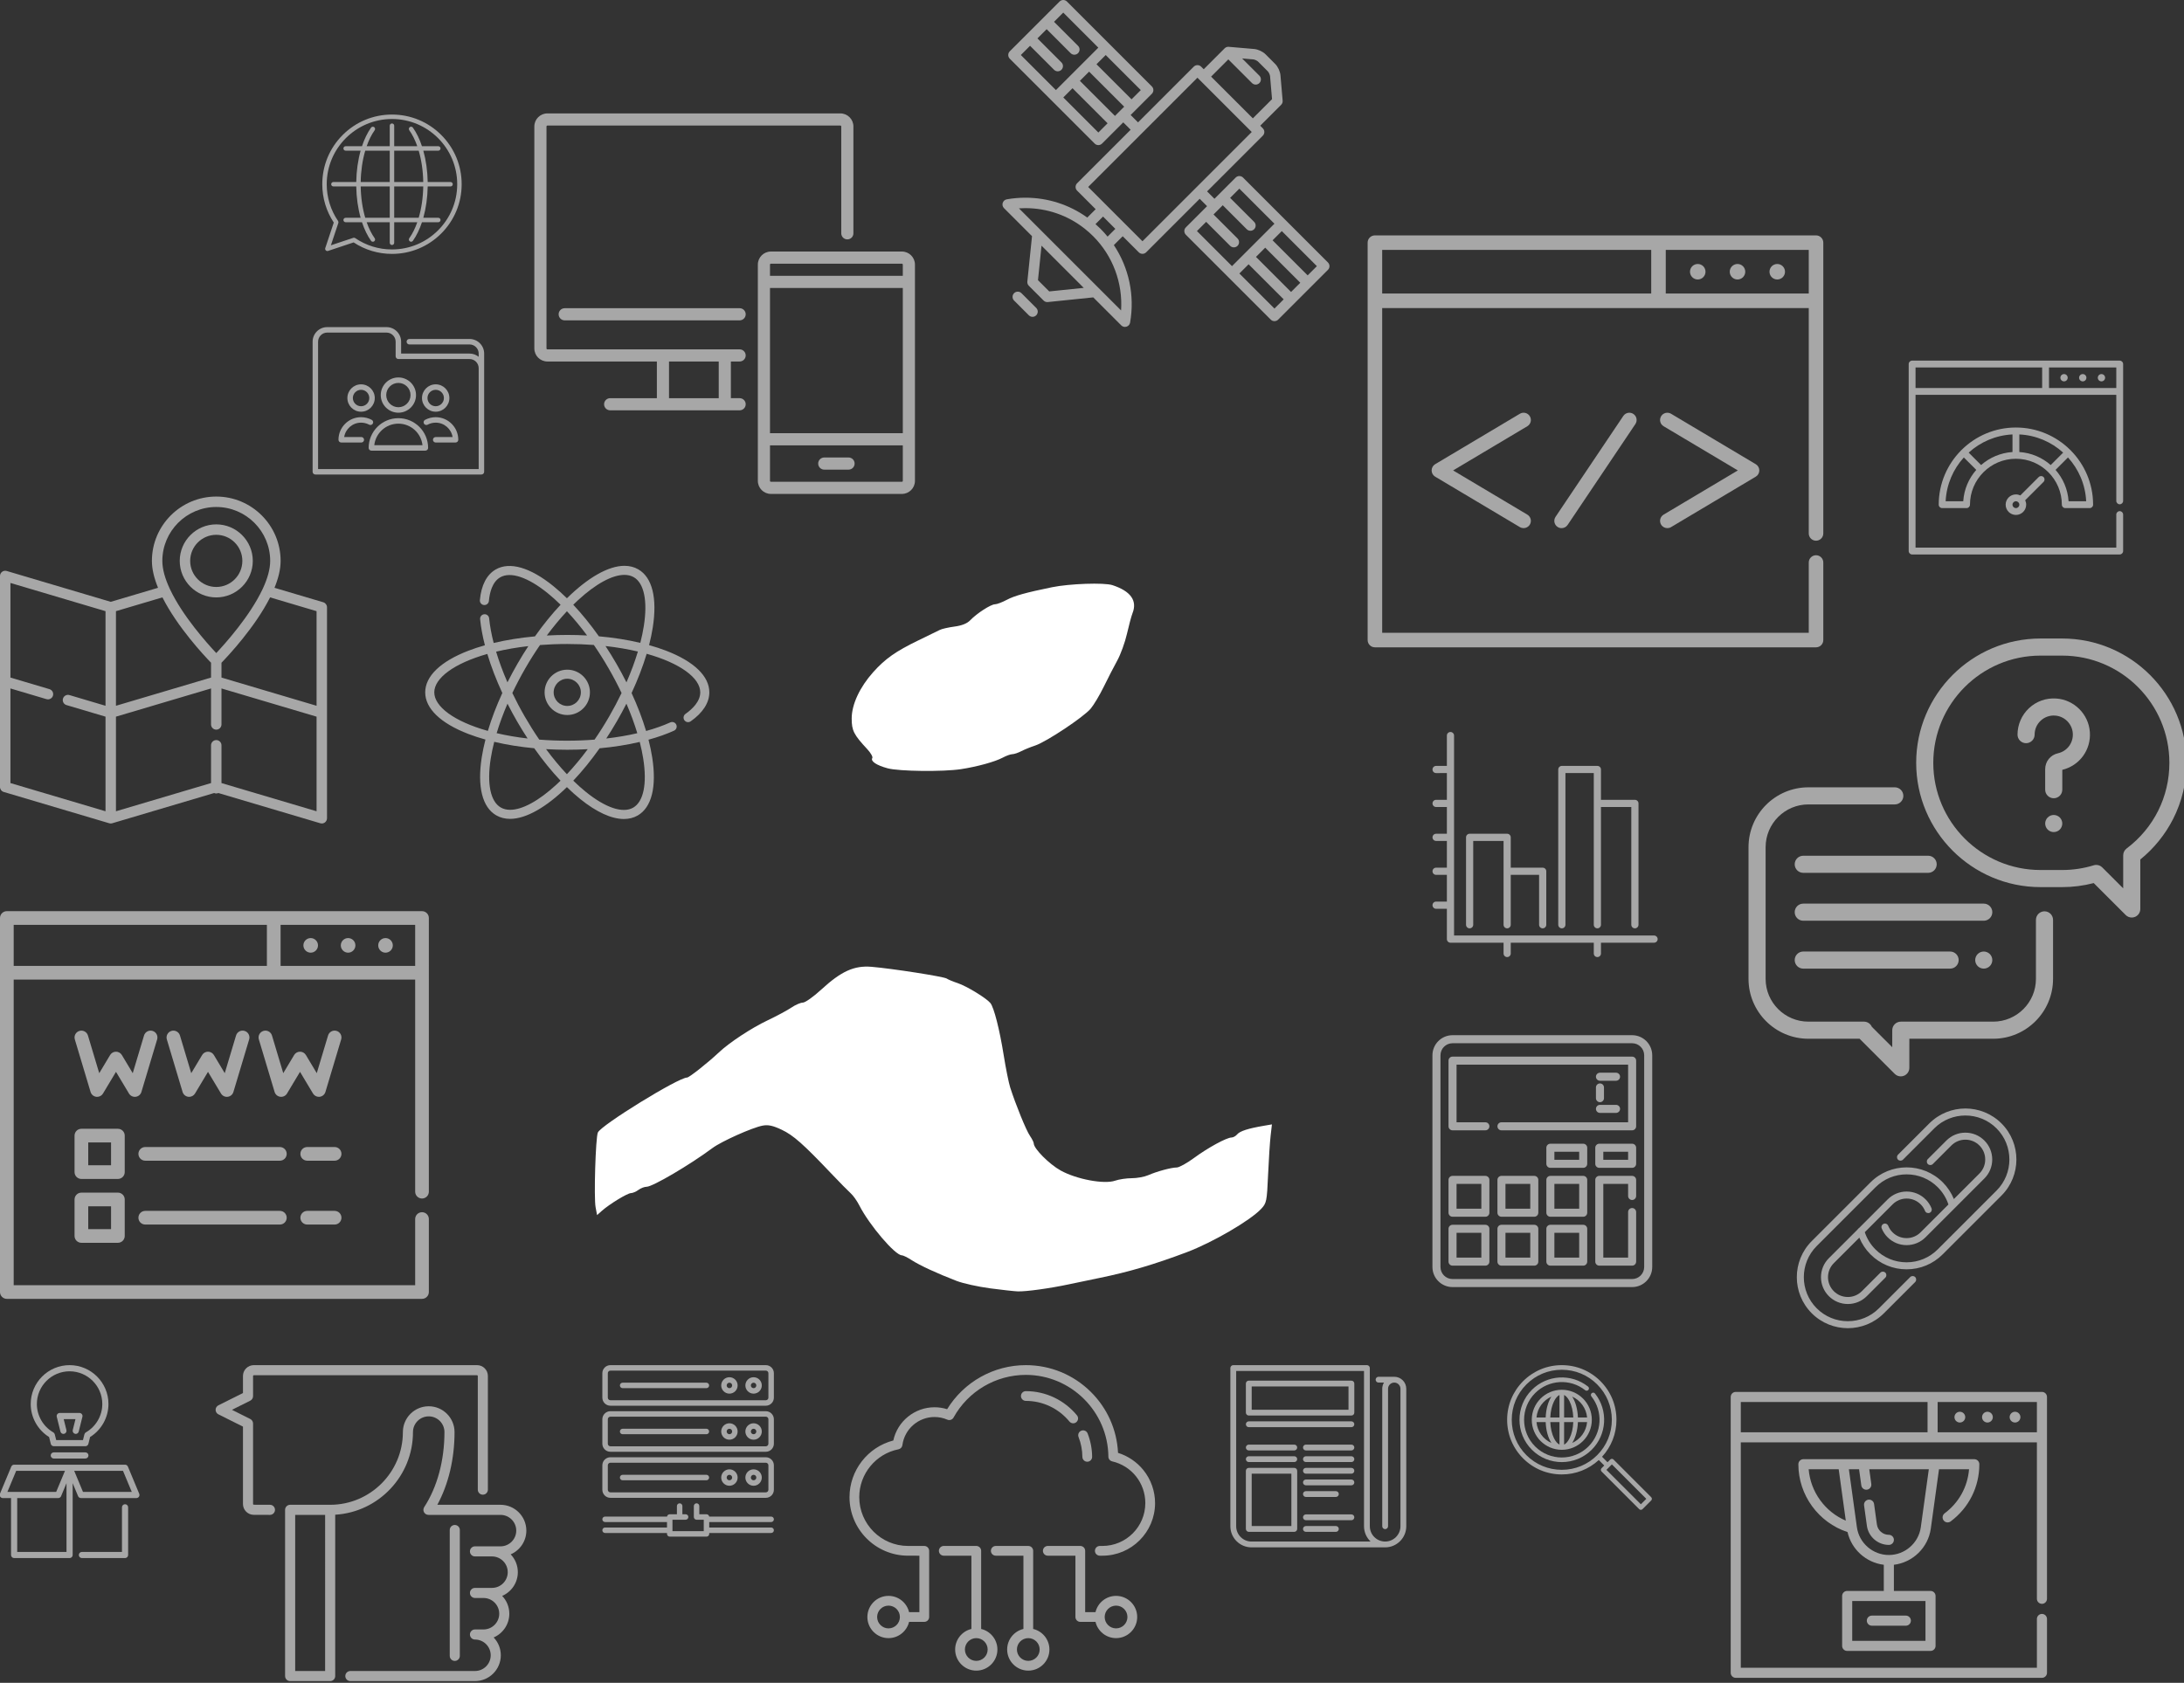 <?xml version="1.0" encoding="UTF-8" standalone="no"?>
<svg
   xmlns:dc="http://purl.org/dc/elements/1.1/"
   xmlns:cc="http://creativecommons.org/ns#"
   xmlns:rdf="http://www.w3.org/1999/02/22-rdf-syntax-ns#"
   xmlns:svg="http://www.w3.org/2000/svg"
   xmlns="http://www.w3.org/2000/svg"
   id="svg14343"
   version="1.1"
   viewBox="0 0 191.481 147.576"
   height="147.576mm"
   width="191.481mm">
  <rect x="0" y="0" width="191.481" height="147.576" fill="#333333" stroke="none"/>
  <defs
     id="defs14337" />
  <g
     transform="translate(-88.712,-6.254)"
     id="layer1">
    <g
       style="fill:#ffffff;fill-opacity:1;stroke:none"
       transform="matrix(0.792,0,0,0.792,-2186.403,1303.735)"
       id="g3466">
      <path
         style="opacity:1;fill:#ffffff;fill-opacity:1;stroke:none;stroke-width:4.316;stroke-linecap:round;stroke-linejoin:round;stroke-miterlimit:4;stroke-dasharray:none;stroke-opacity:1;paint-order:stroke fill markers"
         d="m 2982.197,-1495.584 c -1.304,-0.172 -2.958,-0.539 -3.675,-0.814 -2.142,-0.822 -4.098,-1.726 -4.976,-2.299 -0.454,-0.296 -0.946,-0.539 -1.093,-0.539 -0.746,0 -3.611,-3.363 -4.705,-5.521 -0.25,-0.494 -0.676,-1.095 -0.947,-1.338 -0.271,-0.242 -1.238,-1.226 -2.15,-2.186 -3.124,-3.289 -4.21,-4.248 -5.498,-4.858 -0.973,-0.46 -1.492,-0.572 -2.112,-0.456 -1.142,0.214 -4.55,1.739 -5.552,2.484 -2.51,1.866 -6.625,4.286 -7.289,4.286 -0.245,0 -0.653,0.157 -0.906,0.348 -0.253,0.192 -0.629,0.352 -0.835,0.356 -0.4,0.014 -2.37,1.212 -3.226,1.972 l -0.518,0.46 -0.163,-0.87 c -0.202,-1.075 0,-7.677 0.249,-8.271 0.344,-0.809 8.909,-6.088 9.877,-6.088 0.235,0 2.298,-1.63 3.521,-2.783 1.163,-1.096 3.598,-2.699 5.397,-3.553 1.005,-0.477 2.191,-1.114 2.635,-1.415 0.444,-0.301 1.016,-0.548 1.271,-0.548 0.255,0 1.174,-0.653 2.042,-1.451 2.199,-2.022 3.635,-2.672 5.549,-2.512 2.293,0.192 8.035,1.089 8.331,1.302 0.146,0.105 0.692,0.332 1.214,0.505 0.98,0.325 3.161,1.653 3.612,2.2 0.4,0.485 1.019,2.905 1.48,5.79 0.232,1.448 0.554,3.049 0.716,3.557 0.612,1.915 1.764,4.741 2.179,5.347 0.237,0.346 0.431,0.731 0.431,0.856 0,0.574 1.717,2.3 2.984,3.001 1.761,0.974 4.817,1.544 6.024,1.123 0.432,-0.15 1.26,-0.274 1.84,-0.274 0.58,0 1.391,-0.147 1.802,-0.326 0.982,-0.428 2.577,-0.86 3.179,-0.86 0.264,0 1.125,-0.475 1.913,-1.055 1.544,-1.137 3.613,-2.264 4.154,-2.264 0.184,0 0.467,-0.159 0.628,-0.354 0.294,-0.354 1.21,-0.649 2.93,-0.943 l 0.913,-0.156 -0.146,1.26 c -0.08,0.693 -0.207,2.647 -0.282,4.343 -0.129,2.922 -0.169,3.118 -0.767,3.754 -1.215,1.292 -5.373,3.715 -8.219,4.79 -3.593,1.357 -6.463,2.203 -9.722,2.865 -0.913,0.185 -2.407,0.497 -3.32,0.692 -2.129,0.455 -4.781,0.821 -5.691,0.786 -0.391,-0.016 -1.779,-0.169 -3.083,-0.341 z"
         id="path3460" />
      <path
         style="opacity:1;fill:#ffffff;fill-opacity:1;stroke:none;stroke-width:4.316;stroke-linecap:round;stroke-linejoin:round;stroke-miterlimit:4;stroke-dasharray:none;stroke-opacity:1;paint-order:stroke fill markers"
         d="m 2970.887,-1553.159 c -1.239,-0.334 -1.919,-0.788 -1.703,-1.138 0.079,-0.128 -0.172,-0.568 -0.556,-0.981 -1.496,-1.607 -1.726,-2.06 -1.726,-3.397 0,-1.552 0.889,-3.466 2.387,-5.139 1.319,-1.474 2.514,-2.316 4.964,-3.497 1.109,-0.534 2.193,-1.064 2.41,-1.176 0.217,-0.113 0.947,-0.278 1.622,-0.368 0.815,-0.107 1.4,-0.344 1.74,-0.7 0.727,-0.762 2.287,-1.768 2.742,-1.768 0.212,0 0.8,-0.223 1.308,-0.494 0.828,-0.444 2.132,-0.807 4.999,-1.393 1.96,-0.4 5.777,-0.531 6.697,-0.23 2.02,0.662 2.772,1.719 2.215,3.114 -0.12,0.3 -0.394,1.321 -0.61,2.269 -0.216,0.949 -0.7,2.282 -1.075,2.964 -0.376,0.682 -1.05,1.992 -1.499,2.911 -0.449,0.919 -1.099,2.008 -1.445,2.418 -0.786,0.935 -4.922,3.683 -6.143,4.082 -0.501,0.164 -1.195,0.446 -1.541,0.626 -0.346,0.181 -0.789,0.33 -0.985,0.331 -0.196,0 -0.676,0.174 -1.067,0.384 -0.852,0.456 -2.832,1.002 -4.624,1.275 -1.978,0.301 -6.853,0.245 -8.108,-0.093 z"
         id="path3462" />
    </g>
    <g
       style="fill:#ffffff;fill-opacity:0.568"
       transform="matrix(0.075,0,0,0.075,242.012,62.249)"
       id="g3592">
      <g
         style="fill:#ffffff;fill-opacity:0.568"
         id="g3472">
        <g
           style="fill:#ffffff;fill-opacity:0.568"
           id="g3470">
          <path
             style="fill:#ffffff;fill-opacity:0.568"
             d="m 346,319 c -5.522,0 -10,4.477 -10,10 v 69 c 0,27.57 -22.43,50 -50,50 H 178.032 c -5.521,0 -9.996,4.473 -10,9.993 l -0.014,19.882 -23.868,-23.867 C 142.605,450.461 139.069,448 134.979,448 H 70 C 42.43,448 20,425.57 20,398 V 244 c 0,-27.57 22.43,-50 50,-50 h 101 c 5.522,0 10,-4.477 10,-10 0,-5.523 -4.478,-10 -10,-10 H 70 C 31.402,174 0,205.402 0,244 v 154 c 0,38.598 31.402,70 70,70 h 59.858 l 41.071,41.071 c 1.913,1.913 4.47,2.929 7.073,2.929 1.287,0 2.586,-0.249 3.821,-0.76 3.737,-1.546 6.174,-5.19 6.177,-9.233 L 188.024,468 H 286 c 38.598,0 70,-31.402 70,-70 v -69 c 0,-5.523 -4.478,-10 -10,-10 z"
             id="path3468" />
        </g>
      </g>
      <g
         style="fill:#ffffff;fill-opacity:0.568"
         id="g3478">
        <g
           style="fill:#ffffff;fill-opacity:0.568"
           id="g3476">
          <path
             style="fill:#ffffff;fill-opacity:0.568"
             d="M 366.655,0 H 341.346 C 261.202,0 196,65.202 196,145.346 c 0,80.144 65.202,145.345 145.345,145.345 h 25.309 c 12.509,0 24.89,-1.589 36.89,-4.729 l 37.387,37.366 c 1.913,1.911 4.469,2.927 7.071,2.927 1.289,0 2.589,-0.249 3.826,-0.762 3.736,-1.548 6.172,-5.194 6.172,-9.238 V 258.399 C 473.829,245.58 486.978,229.387 496.206,211.297 506.687,190.751 512,168.562 512,145.346 512,65.202 446.798,0 366.655,0 Z m 75.328,245.535 c -2.507,1.889 -3.983,4.847 -3.983,7.988 v 38.6 l -24.471,-24.458 c -1.904,-1.902 -4.458,-2.927 -7.07,-2.927 -0.98,0 -1.97,0.145 -2.936,0.442 -11.903,3.658 -24.307,5.512 -36.868,5.512 H 341.346 C 272.229,270.692 216,214.462 216,145.346 216,76.23 272.23,20 341.346,20 h 25.309 C 435.771,20 492,76.23 492,145.346 c 0,39.731 -18.23,76.249 -50.017,100.189 z"
             id="path3474" />
        </g>
      </g>
      <g
         style="fill:#ffffff;fill-opacity:0.568"
         id="g3484-1">
        <g
           style="fill:#ffffff;fill-opacity:0.568"
           id="g3482">
          <path
             style="fill:#ffffff;fill-opacity:0.568"
             d="M 399.033,109.421 C 397.59,88.486 380.714,71.61 359.778,70.167 c -11.868,-0.815 -23.194,3.188 -31.863,11.281 -8.55,7.981 -13.453,19.263 -13.453,30.954 0,5.523 4.478,10 10,10 5.522,0 10,-4.477 10,-10 0,-6.259 2.522,-12.06 7.1,-16.333 4.574,-4.269 10.552,-6.382 16.842,-5.948 11.028,0.76 19.917,9.649 20.677,20.676 0.768,11.137 -6.539,20.979 -17.373,23.403 -8.778,1.964 -14.908,9.592 -14.908,18.549 v 24.025 c 0,5.523 4.478,10 10,10 5.523,0 10,-4.477 9.999,-10 v -23.226 c 20.15,-4.868 33.669,-23.306 32.234,-44.127 z"
             id="path3480" />
        </g>
      </g>
      <g
         style="fill:#ffffff;fill-opacity:0.568"
         id="g3490-4">
        <g
           style="fill:#ffffff;fill-opacity:0.568"
           id="g3488">
          <path
             style="fill:#ffffff;fill-opacity:0.568"
             d="m 363.87,209.26 c -1.86,-1.86 -4.44,-2.93 -7.07,-2.93 -2.63,0 -5.21,1.07 -7.07,2.93 -1.86,1.86 -2.93,4.44 -2.93,7.07 0,2.64 1.071,5.22 2.93,7.08 1.86,1.86 4.44,2.92 7.07,2.92 2.63,0 5.21,-1.06 7.07,-2.92 1.86,-1.87 2.93,-4.44 2.93,-7.08 0,-2.63 -1.071,-5.21 -2.93,-7.07 z"
             id="path3486" />
        </g>
      </g>
      <g
         style="fill:#ffffff;fill-opacity:0.568"
         id="g3496-3">
        <g
           style="fill:#ffffff;fill-opacity:0.568"
           id="g3494-0">
          <path
             style="fill:#ffffff;fill-opacity:0.568"
             d="M 275,310 H 64 c -5.522,0 -10,4.477 -10,10 0,5.523 4.478,10 10,10 h 211 c 5.523,0 10,-4.477 10,-10 0,-5.523 -4.478,-10 -10,-10 z"
             id="path3492" />
        </g>
      </g>
      <g
         style="fill:#ffffff;fill-opacity:0.568"
         id="g3502-7">
        <g
           style="fill:#ffffff;fill-opacity:0.568"
           id="g3500-9">
          <path
             style="fill:#ffffff;fill-opacity:0.568"
             d="M 282.069,368.93 C 280.21,367.07 277.63,366 275,366 c -2.63,0 -5.21,1.07 -7.07,2.93 -1.861,1.86 -2.93,4.44 -2.93,7.07 0,2.63 1.07,5.21 2.93,7.07 1.86,1.86 4.44,2.93 7.07,2.93 2.63,0 5.21,-1.07 7.069,-2.93 1.861,-1.86 2.931,-4.43 2.931,-7.07 0,-2.63 -1.071,-5.21 -2.931,-7.07 z"
             id="path3498" />
        </g>
      </g>
      <g
         style="fill:#ffffff;fill-opacity:0.568"
         id="g3508">
        <g
           style="fill:#ffffff;fill-opacity:0.568"
           id="g3506">
          <path
             style="fill:#ffffff;fill-opacity:0.568"
             d="M 235.667,366 H 64 c -5.522,0 -10,4.477 -10,10 0,5.523 4.478,10 10,10 h 171.667 c 5.523,0 10,-4.477 10,-10 0,-5.523 -4.478,-10 -10,-10 z"
             id="path3504" />
        </g>
      </g>
      <g
         style="fill:#ffffff;fill-opacity:0.568"
         id="g3514">
        <g
           style="fill:#ffffff;fill-opacity:0.568"
           id="g3512">
          <path
             style="fill:#ffffff;fill-opacity:0.568"
             d="M 210,254 H 64 c -5.522,0 -10,4.477 -10,10 0,5.523 4.478,10 10,10 h 146 c 5.523,0 10,-4.477 10,-10 0,-5.523 -4.478,-10 -10,-10 z"
             id="path3510" />
        </g>
      </g>
      <g
         style="fill:#ffffff;fill-opacity:0.568"
         id="g3516" />
      <g
         style="fill:#ffffff;fill-opacity:0.568"
         id="g3518" />
      <g
         style="fill:#ffffff;fill-opacity:0.568"
         id="g3520" />
      <g
         style="fill:#ffffff;fill-opacity:0.568"
         id="g3522" />
      <g
         style="fill:#ffffff;fill-opacity:0.568"
         id="g3524" />
      <g
         style="fill:#ffffff;fill-opacity:0.568"
         id="g3526" />
      <g
         style="fill:#ffffff;fill-opacity:0.568"
         id="g3528" />
      <g
         style="fill:#ffffff;fill-opacity:0.568"
         id="g3530" />
      <g
         style="fill:#ffffff;fill-opacity:0.568"
         id="g3532" />
      <g
         style="fill:#ffffff;fill-opacity:0.568"
         id="g3534" />
      <g
         style="fill:#ffffff;fill-opacity:0.568"
         id="g3536" />
      <g
         style="fill:#ffffff;fill-opacity:0.568"
         id="g3538" />
      <g
         style="fill:#ffffff;fill-opacity:0.568"
         id="g3540" />
      <g
         style="fill:#ffffff;fill-opacity:0.568"
         id="g3542" />
      <g
         style="fill:#ffffff;fill-opacity:0.568"
         id="g3544" />
    </g>
    <g
       style="fill:#ffffff;fill-opacity:0.568;stroke:none;stroke-opacity:1"
       transform="matrix(0.057,0,0,0.057,163.192,125.972)"
       id="g3812">
      <path
         style="fill:#ffffff;fill-opacity:0.568;stroke:none;stroke-opacity:1"
         d="M 202.5,405.883 V 285.675 c 0,-4.143 -3.357,-7.5 -7.5,-7.5 h -50 c -4.143,0 -7.5,3.357 -7.5,7.5 0,4.143 3.357,7.5 7.5,7.5 h 42.5 v 112.708 c -14.315,3.396 -25,16.278 -25,31.617 0,17.921 14.579,32.5 32.5,32.5 17.921,0 32.5,-14.579 32.5,-32.5 0,-15.339 -10.685,-28.221 -25,-31.617 z M 195,455 c -9.649,0 -17.5,-7.851 -17.5,-17.5 0,-9.649 7.851,-17.5 17.5,-17.5 9.649,0 17.5,7.851 17.5,17.5 0,9.649 -7.851,17.5 -17.5,17.5 z"
         id="path3800" />
      <path
         style="fill:#ffffff;fill-opacity:0.568;stroke:none;stroke-opacity:1"
         d="M 282.5,405.883 V 285.675 c 0,-4.143 -3.357,-7.5 -7.5,-7.5 h -49.999 c -4.143,0 -7.5,3.357 -7.5,7.5 0,4.143 3.357,7.5 7.5,7.5 H 267.5 v 112.708 c -14.315,3.396 -25,16.278 -25,31.617 0,17.921 14.579,32.5 32.5,32.5 17.921,0 32.5,-14.579 32.5,-32.5 0,-15.339 -10.685,-28.221 -25,-31.617 z M 275,455 c -9.649,0 -17.5,-7.851 -17.5,-17.5 0,-9.649 7.851,-17.5 17.5,-17.5 9.649,0 17.5,7.851 17.5,17.5 0,9.649 -7.851,17.5 -17.5,17.5 z"
         id="path3802" />
      <path
         style="fill:#ffffff;fill-opacity:0.568;stroke:none;stroke-opacity:1"
         d="m 410,355 c -15.339,0 -28.221,10.685 -31.617,25 H 362.5 v -94.325 c 0,-4.143 -3.357,-7.5 -7.5,-7.5 h -50 c -4.143,0 -7.5,3.357 -7.5,7.5 0,4.143 3.357,7.5 7.5,7.5 h 42.5 V 387.5 c 0,4.143 3.357,7.5 7.5,7.5 h 23.383 c 3.396,14.315 16.278,25 31.617,25 17.921,0 32.5,-14.579 32.5,-32.5 0,-17.921 -14.579,-32.5 -32.5,-32.5 z m 0,50 c -9.649,0 -17.5,-7.851 -17.5,-17.5 0,-9.649 7.851,-17.5 17.5,-17.5 9.649,0 17.5,7.851 17.5,17.5 0,9.649 -7.851,17.5 -17.5,17.5 z"
         id="path3804" />
      <path
         style="fill:#ffffff;fill-opacity:0.568;stroke:none;stroke-opacity:1"
         d="M 452.141,161.557 C 442.033,149.007 428.304,139.709 413.028,134.965 411.308,99.462 396.578,66.337 371.188,41.159 344.422,14.617 308.922,0 271.226,0 221.725,0 175.92,25.812 150.16,67.787 143.896,65.812 137.385,64.815 130.726,64.815 100.089,64.815 73.743,86.441 67.39,115.92 28.044,126.127 0,161.988 0,203.101 c 0,49.667 40.406,90.074 90.073,90.074 H 107.5 V 380 H 91.617 C 88.221,365.685 75.339,355 60,355 c -17.921,0 -32.5,14.579 -32.5,32.5 0,17.921 14.579,32.5 32.5,32.5 15.339,0 28.221,-10.685 31.617,-25 H 115 c 4.143,0 7.5,-3.357 7.5,-7.5 V 285.675 c 0,-4.143 -3.357,-7.5 -7.5,-7.5 H 90.073 C 48.678,278.175 15,244.497 15,203.101 c 0,-35.723 25.395,-66.688 60.383,-73.627 3.155,-0.625 5.561,-3.193 5.978,-6.383 3.229,-24.671 24.451,-43.275 49.365,-43.275 6.854,0 13.501,1.373 19.756,4.08 3.546,1.535 7.675,0.125 9.543,-3.254 C 182.409,40.152 225.019,15 271.226,15 c 69.384,0 126.34,56.438 126.966,125.812 0.031,3.466 2.433,6.458 5.809,7.239 30.028,6.949 51,33.351 51,64.203 0,36.349 -29.571,65.921 -65.92,65.921 H 385 c -4.143,0 -7.5,3.357 -7.5,7.5 0,4.143 3.357,7.5 7.5,7.5 h 4.08 c 44.619,0 80.92,-36.301 80.92,-80.921 0,-18.395 -6.343,-36.4 -17.859,-50.697 z M 60,405 c -9.649,0 -17.5,-7.851 -17.5,-17.5 0,-9.649 7.851,-17.5 17.5,-17.5 9.649,0 17.5,7.851 17.5,17.5 0,9.649 -7.851,17.5 -17.5,17.5 z"
         id="path3806" />
      <path
         style="fill:#ffffff;fill-opacity:0.568;stroke:none;stroke-opacity:1"
         d="m 365.692,148.605 h 0.069 c 4.142,-0.038 7.469,-3.426 7.432,-7.568 -0.112,-12.354 -2.444,-24.443 -6.931,-35.931 -1.508,-3.858 -5.856,-5.765 -9.715,-4.258 -3.859,1.507 -5.765,5.856 -4.258,9.715 3.822,9.784 5.808,20.083 5.903,30.61 0.039,4.12 3.389,7.432 7.5,7.432 z"
         id="path3808" />
      <path
         style="fill:#ffffff;fill-opacity:0.568;stroke:none;stroke-opacity:1"
         d="m 338.278,86.756 c 1.483,1.796 3.626,2.724 5.786,2.724 1.683,0 3.375,-0.563 4.772,-1.718 3.193,-2.638 3.644,-7.365 1.006,-10.559 C 330.312,53.56 301.657,40 271.227,40 c -4.143,0 -7.5,3.357 -7.5,7.5 0,4.143 3.357,7.5 7.5,7.5 25.94,0 50.379,11.574 67.051,31.756 z"
         id="path3810" />
    </g>
    <g
       style="fill:#ffffff;fill-opacity:0.568;stroke:none;stroke-opacity:1"
       transform="matrix(0.085,0,0,0.085,208.619,24.984)"
       id="g3843">
      <path
         style="fill:#ffffff;fill-opacity:0.568;stroke:none;stroke-opacity:1"
         d="m 167.313,209.123 c -2.12,-3.559 -6.723,-4.726 -10.281,-2.605 L 69.663,258.557 C 67.392,259.909 66,262.357 66,265 c 0,2.643 1.392,5.091 3.662,6.443 l 87.369,52.039 c 1.203,0.717 2.525,1.058 3.831,1.058 2.556,0 5.048,-1.308 6.45,-3.663 2.12,-3.559 0.953,-8.162 -2.605,-10.281 L 88.156,265 164.707,219.404 c 3.559,-2.119 4.726,-6.722 2.606,-10.281 z"
         id="path3829" />
      <path
         style="fill:#ffffff;fill-opacity:0.568;stroke:none;stroke-opacity:1"
         d="m 302.688,320.877 c 1.403,2.356 3.894,3.663 6.45,3.663 1.306,0 2.628,-0.341 3.831,-1.058 l 87.369,-52.039 c 2.271,-1.353 3.662,-3.8 3.662,-6.443 0,-2.643 -1.392,-5.091 -3.662,-6.443 l -87.369,-52.039 c -3.558,-2.12 -8.163,-0.954 -10.281,2.605 -2.12,3.559 -0.953,8.162 2.605,10.281 L 381.844,265 305.293,310.596 c -3.559,2.119 -4.726,6.722 -2.605,10.281 z"
         id="path3831" />
      <path
         style="fill:#ffffff;fill-opacity:0.568;stroke:none;stroke-opacity:1"
         d="m 263.72,208.78 -69.893,104.078 c -2.309,3.438 -1.394,8.098 2.045,10.408 1.284,0.862 2.737,1.274 4.175,1.274 2.415,0 4.786,-1.165 6.233,-3.32 l 69.893,-104.078 c 2.309,-3.438 1.394,-8.098 -2.045,-10.408 -3.441,-2.309 -8.1,-1.392 -10.408,2.046 z"
         id="path3833" />
      <path
         style="fill:#ffffff;fill-opacity:0.568;stroke:none;stroke-opacity:1"
         d="M 462.5,22.5 H 7.5 C 3.357,22.5 0,25.858 0,30 v 410 c 0,4.142 3.357,7.5 7.5,7.5 h 455 c 4.143,0 7.5,-3.358 7.5,-7.5 v -80 c 0,-4.142 -3.357,-7.5 -7.5,-7.5 -4.143,0 -7.5,3.358 -7.5,7.5 v 72.5 H 15 V 97.5 H 455 V 330 c 0,4.142 3.357,7.5 7.5,7.5 4.143,0 7.5,-3.358 7.5,-7.5 V 30 c 0,-4.142 -3.357,-7.5 -7.5,-7.5 z M 15,37.5 h 277.5 v 45 H 15 Z m 292.5,45 v -45 H 455 v 45 z"
         id="path3835" />
      <path
         style="fill:#ffffff;fill-opacity:0.568;stroke:none;stroke-opacity:1"
         d="m 381.5,52 c -4.411,0 -8,3.589 -8,8 0,4.411 3.589,8 8,8 4.411,0 8,-3.589 8,-8 0,-4.411 -3.589,-8 -8,-8 z"
         id="path3837" />
      <path
         style="fill:#ffffff;fill-opacity:0.568;stroke:none;stroke-opacity:1"
         d="m 340.5,52 c -4.411,0 -8,3.589 -8,8 0,4.411 3.589,8 8,8 4.411,0 8,-3.589 8,-8 0,-4.411 -3.589,-8 -8,-8 z"
         id="path3839" />
      <path
         style="fill:#ffffff;fill-opacity:0.568;stroke:none;stroke-opacity:1"
         d="m 422.5,52 c -4.411,0 -8,3.589 -8,8 0,4.411 3.589,8 8,8 4.411,0 8,-3.589 8,-8 0,-4.411 -3.589,-8 -8,-8 z"
         id="path3841" />
    </g>
    <g
       style="fill:#ffffff;fill-opacity:0.568;stroke:none;stroke-opacity:1"
       transform="matrix(0.071,0,0,0.071,135.56,16.199)"
       id="g3936">
      <path
         style="fill:#ffffff;fill-opacity:0.568;stroke:none;stroke-opacity:1"
         d="m 253.5,306.444 c 4.143,0 7.5,-3.358 7.5,-7.5 0,-4.142 -3.357,-7.5 -7.5,-7.5 H 16.113 C 15.52,291.444 15,290.923 15,290.33 V 16.114 C 15,15.521 15.521,15 16.113,15 h 361.773 c 0.593,0 1.113,0.521 1.113,1.114 v 132.001 c 0,4.142 3.357,7.5 7.5,7.5 4.143,0 7.5,-3.358 7.5,-7.5 V 16.114 C 394,7.229 386.771,0 377.887,0 H 16.113 C 7.229,0 0,7.229 0,16.114 V 290.33 c 0,8.885 7.229,16.114 16.113,16.114 h 135.193 v 45.295 h -57.67 c -4.143,0 -7.5,3.358 -7.5,7.5 0,4.142 3.357,7.5 7.5,7.5 H 253.5 c 4.143,0 7.5,-3.358 7.5,-7.5 0,-4.142 -3.357,-7.5 -7.5,-7.5 h -10.807 v -45.295 z m -25.807,45.295 h -61.387 v -45.295 h 61.387 z"
         id="path3928" />
      <path
         style="fill:#ffffff;fill-opacity:0.568;stroke:none;stroke-opacity:1"
         d="m 253.5,240.614 h -216 c -4.143,0 -7.5,3.358 -7.5,7.5 0,4.142 3.357,7.5 7.5,7.5 h 216 c 4.143,0 7.5,-3.358 7.5,-7.5 0,-4.142 -3.357,-7.5 -7.5,-7.5 z"
         id="path3930" />
      <path
         style="fill:#ffffff;fill-opacity:0.568;stroke:none;stroke-opacity:1"
         d="M 453.887,170.614 H 292.113 c -8.885,0 -16.113,7.229 -16.113,16.114 v 267.159 c 0,8.885 7.229,16.114 16.113,16.114 h 161.773 c 8.885,0 16.113,-7.229 16.113,-16.114 V 186.728 C 470,177.842 462.771,170.614 453.887,170.614 Z M 291,215.614 H 455 V 395 H 291 Z m 1.113,-30 h 161.773 c 0.593,0 1.113,0.521 1.113,1.114 v 13.886 H 291 v -13.886 c 0,-0.594 0.521,-1.114 1.113,-1.114 z M 453.887,455 H 292.113 C 291.52,455 291,454.479 291,453.886 V 410 h 164 v 43.886 c 0,0.593 -0.521,1.114 -1.113,1.114 z"
         id="path3932" />
      <path
         style="fill:#ffffff;fill-opacity:0.568;stroke:none;stroke-opacity:1"
         d="m 388,425 h -30 c -4.143,0 -7.5,3.358 -7.5,7.5 0,4.142 3.357,7.5 7.5,7.5 h 30 c 4.143,0 7.5,-3.358 7.5,-7.5 0,-4.142 -3.357,-7.5 -7.5,-7.5 z"
         id="path3934" />
    </g>
    <g
       style="fill:#ffffff;fill-opacity:0.568;stroke:none;stroke-opacity:1"
       transform="matrix(0.08,0,0,0.08,88.712,84.36)"
       id="g3977">
      <path
         style="fill:#ffffff;fill-opacity:0.568;stroke:none;stroke-opacity:1"
         d="M 462.5,22.5 H 7.5 C 3.358,22.5 0,25.857 0,30 v 410 c 0,4.143 3.358,7.5 7.5,7.5 h 455 c 4.142,0 7.5,-3.357 7.5,-7.5 v -80 c 0,-4.143 -3.358,-7.5 -7.5,-7.5 -4.142,0 -7.5,3.357 -7.5,7.5 v 72.5 H 15 V 97.5 H 455 V 330 c 0,4.143 3.358,7.5 7.5,7.5 4.142,0 7.5,-3.357 7.5,-7.5 V 30 c 0,-4.143 -3.358,-7.5 -7.5,-7.5 z M 15,37.5 h 277.5 v 45 H 15 Z m 292.5,45 v -45 H 455 v 45 z"
         id="path3951" />
      <path
         style="fill:#ffffff;fill-opacity:0.568;stroke:none;stroke-opacity:1"
         d="m 381.5,52 c -4.411,0 -8,3.589 -8,8 0,4.411 3.589,8 8,8 4.411,0 8,-3.589 8,-8 0,-4.411 -3.589,-8 -8,-8 z"
         id="path3953" />
      <path
         style="fill:#ffffff;fill-opacity:0.568;stroke:none;stroke-opacity:1"
         d="m 340.5,52 c -4.411,0 -8,3.589 -8,8 0,4.411 3.589,8 8,8 4.411,0 8,-3.589 8,-8 0,-4.411 -3.589,-8 -8,-8 z"
         id="path3955" />
      <path
         style="fill:#ffffff;fill-opacity:0.568;stroke:none;stroke-opacity:1"
         d="m 422.5,52 c -4.411,0 -8,3.589 -8,8 0,4.411 3.589,8 8,8 4.411,0 8,-3.589 8,-8 0,-4.411 -3.589,-8 -8,-8 z"
         id="path3957" />
      <path
         style="fill:#ffffff;fill-opacity:0.568;stroke:none;stroke-opacity:1"
         d="m 148.714,225.989 c 2.949,-0.369 5.402,-2.443 6.254,-5.29 l 17.253,-57.594 c 1.188,-3.968 -1.064,-8.148 -5.032,-9.337 -3.966,-1.188 -8.148,1.064 -9.337,5.032 l -12.374,41.306 -11.928,-19.908 c -1.355,-2.262 -3.797,-3.646 -6.434,-3.646 -2.637,0 -5.079,1.384 -6.434,3.646 l -11.928,19.908 -12.372,-41.298 c -1.188,-3.968 -5.369,-6.221 -9.337,-5.032 -3.968,1.188 -6.221,5.369 -5.032,9.337 l 17.251,57.586 c 0.853,2.847 3.306,4.921 6.254,5.29 0.312,0.039 0.623,0.058 0.932,0.058 2.612,0 5.066,-1.366 6.432,-3.646 l 14.233,-23.756 14.233,23.756 c 1.53,2.549 4.42,3.959 7.366,3.588 z"
         id="path3959" />
      <path
         style="fill:#ffffff;fill-opacity:0.568;stroke:none;stroke-opacity:1"
         d="m 206.358,225.982 c 0.312,0.039 0.623,0.058 0.932,0.058 2.612,0 5.066,-1.366 6.432,-3.646 l 14.233,-23.756 14.233,23.756 c 1.527,2.549 4.416,3.957 7.364,3.588 2.949,-0.369 5.402,-2.443 6.254,-5.29 l 17.253,-57.594 c 1.188,-3.968 -1.064,-8.148 -5.032,-9.337 -3.968,-1.189 -8.148,1.063 -9.337,5.032 L 246.316,200.1 234.388,180.192 c -1.355,-2.262 -3.797,-3.646 -6.434,-3.646 -2.637,0 -5.079,1.384 -6.434,3.646 L 209.594,200.1 197.222,158.801 c -1.188,-3.968 -5.367,-6.222 -9.337,-5.032 -3.968,1.188 -6.221,5.369 -5.032,9.337 l 17.251,57.587 c 0.853,2.846 3.306,4.92 6.254,5.289 z"
         id="path3961" />
      <path
         style="fill:#ffffff;fill-opacity:0.568;stroke:none;stroke-opacity:1"
         d="m 368.865,153.755 c -3.967,-1.188 -8.148,1.064 -9.337,5.032 l -12.374,41.305 -11.928,-19.908 c -1.355,-2.262 -3.797,-3.646 -6.434,-3.646 -2.637,0 -5.079,1.384 -6.434,3.646 l -11.928,19.908 -12.372,-41.298 c -1.189,-3.967 -5.367,-6.22 -9.337,-5.032 -3.968,1.188 -6.221,5.369 -5.032,9.337 l 17.251,57.586 c 0.853,2.847 3.306,4.921 6.254,5.29 2.949,0.369 5.836,-1.038 7.364,-3.588 l 14.233,-23.756 14.233,23.756 c 1.366,2.279 3.819,3.646 6.432,3.646 0.309,0 0.621,-0.019 0.932,-0.058 2.949,-0.369 5.402,-2.443 6.254,-5.29 l 17.253,-57.593 c 1.19,-3.968 -1.062,-8.149 -5.03,-9.337 z"
         id="path3963" />
      <path
         style="fill:#ffffff;fill-opacity:0.568;stroke:none;stroke-opacity:1"
         d="m 136.7,268.547 c 0,-4.143 -3.358,-7.5 -7.5,-7.5 h -40 c -4.142,0 -7.5,3.357 -7.5,7.5 v 40 c 0,4.143 3.358,7.5 7.5,7.5 h 40 c 4.142,0 7.5,-3.357 7.5,-7.5 z m -15,32.5 h -25 v -25 h 25 z"
         id="path3965" />
      <path
         style="fill:#ffffff;fill-opacity:0.568;stroke:none;stroke-opacity:1"
         d="m 129.2,331.047 h -40 c -4.142,0 -7.5,3.357 -7.5,7.5 v 40 c 0,4.143 3.358,7.5 7.5,7.5 h 40 c 4.142,0 7.5,-3.357 7.5,-7.5 v -40 c 0,-4.143 -3.358,-7.5 -7.5,-7.5 z m -7.5,40 h -25 v -25 h 25 z"
         id="path3967" />
      <path
         style="fill:#ffffff;fill-opacity:0.568;stroke:none;stroke-opacity:1"
         d="m 366.712,281.047 h -30 c -4.142,0 -7.5,3.357 -7.5,7.5 0,4.143 3.358,7.5 7.5,7.5 h 30 c 4.142,0 7.5,-3.357 7.5,-7.5 0,-4.143 -3.358,-7.5 -7.5,-7.5 z"
         id="path3969" />
      <path
         style="fill:#ffffff;fill-opacity:0.568;stroke:none;stroke-opacity:1"
         d="M 306.712,281.047 H 159.2 c -4.142,0 -7.5,3.357 -7.5,7.5 0,4.143 3.358,7.5 7.5,7.5 h 147.513 c 4.142,0 7.5,-3.357 7.5,-7.5 0,-4.143 -3.359,-7.5 -7.501,-7.5 z"
         id="path3971" />
      <path
         style="fill:#ffffff;fill-opacity:0.568;stroke:none;stroke-opacity:1"
         d="m 366.712,351.047 h -30 c -4.142,0 -7.5,3.357 -7.5,7.5 0,4.143 3.358,7.5 7.5,7.5 h 30 c 4.142,0 7.5,-3.357 7.5,-7.5 0,-4.143 -3.358,-7.5 -7.5,-7.5 z"
         id="path3973" />
      <path
         style="fill:#ffffff;fill-opacity:0.568;stroke:none;stroke-opacity:1"
         d="M 306.712,351.047 H 159.2 c -4.142,0 -7.5,3.357 -7.5,7.5 0,4.143 3.358,7.5 7.5,7.5 h 147.513 c 4.142,0 7.5,-3.357 7.5,-7.5 0,-4.143 -3.359,-7.5 -7.501,-7.5 z"
         id="path3975" />
    </g>
    <g
       style="fill:#ffffff;fill-opacity:0.568;stroke:none;stroke-opacity:1"
       transform="matrix(0.036,0,0,0.036,86.353,125.972)"
       id="g4083">
      <path
         style="fill:#ffffff;fill-opacity:0.568;stroke:none;stroke-opacity:1"
         d="m 370.067,338.815 c -4.143,0 -7.5,3.357 -7.5,7.5 V 455 H 265 c -4.143,0 -7.5,3.357 -7.5,7.5 0,4.143 3.357,7.5 7.5,7.5 h 105.067 c 4.143,0 7.5,-3.357 7.5,-7.5 V 346.315 c 0,-4.142 -3.357,-7.5 -7.5,-7.5 z"
         id="path4073" />
      <path
         style="fill:#ffffff;fill-opacity:0.568;stroke:none;stroke-opacity:1"
         d="M 404.622,313.431 376.99,247.116 c -1.164,-2.795 -3.896,-4.615 -6.923,-4.615 H 99.933 c -3.027,0 -5.759,1.82 -6.923,4.615 l -27.632,66.315 c -0.965,2.314 -0.709,4.959 0.683,7.045 1.391,2.087 3.732,3.34 6.24,3.34 H 92.433 V 462.5 c 0,4.143 3.357,7.5 7.5,7.5 H 235 c 4.143,0 7.5,-3.357 7.5,-7.5 v -175 l 13.209,31.701 c 1.164,2.795 3.896,4.615 6.923,4.615 h 135.067 c 2.508,0 4.85,-1.253 6.24,-3.34 1.392,-2.086 1.648,-4.731 0.683,-7.045 z M 104.933,257.5 H 223.75 l -21.382,51.315 H 83.551 Z m 2.5,197.5 V 323.815 h 99.936 c 3.027,0 5.759,-1.82 6.923,-4.615 L 227.5,287.5 V 455 Z M 267.632,308.815 246.25,257.5 h 118.817 l 21.382,51.315 z"
         id="path4075" />
      <path
         style="fill:#ffffff;fill-opacity:0.568;stroke:none;stroke-opacity:1"
         d="m 185.086,175.125 4.147,16.685 c 0.831,3.343 3.833,5.69 7.278,5.69 h 76.977 c 3.445,0 6.447,-2.348 7.278,-5.69 l 4.147,-16.685 C 312.601,157.909 329.669,127.378 329.669,94.67 329.67,42.469 287.201,0 235,0 c -52.201,0 -94.67,42.469 -94.67,94.67 0,32.708 17.068,63.239 44.756,80.455 z M 235,15 c 43.93,0 79.67,35.74 79.67,79.67 0,28.44 -15.335,54.926 -40.021,69.119 -1.77,1.018 -3.048,2.712 -3.54,4.692 l -3.485,14.019 h -65.248 l -3.485,-14.019 c -0.492,-1.98 -1.771,-3.675 -3.54,-4.692 C 170.665,149.596 155.33,123.11 155.33,94.67 155.33,50.74 191.07,15 235,15 Z"
         id="path4077" />
      <path
         style="fill:#ffffff;fill-opacity:0.568;stroke:none;stroke-opacity:1"
         d="m 273.488,212.5 h -76.977 c -4.143,0 -7.5,3.357 -7.5,7.5 0,4.143 3.357,7.5 7.5,7.5 h 76.977 c 4.143,0 7.5,-3.357 7.5,-7.5 0,-4.143 -3.357,-7.5 -7.5,-7.5 z"
         id="path4079" />
      <path
         style="fill:#ffffff;fill-opacity:0.568;stroke:none;stroke-opacity:1"
         d="m 212.722,161.81 c 0.848,3.412 3.908,5.692 7.272,5.692 0.599,0 1.208,-0.072 1.815,-0.224 4.02,-0.999 6.468,-5.067 5.469,-9.088 l -6.634,-26.69 h 28.711 l -6.634,26.69 c -0.999,4.021 1.449,8.089 5.469,9.088 0.607,0.151 1.217,0.224 1.815,0.224 3.364,0 6.425,-2.28 7.272,-5.692 l 8.948,-36 c 0.01,-0.039 0.014,-0.079 0.023,-0.118 0.033,-0.144 0.061,-0.29 0.086,-0.437 0.019,-0.114 0.038,-0.227 0.052,-0.34 0.014,-0.119 0.024,-0.239 0.033,-0.359 0.011,-0.143 0.019,-0.286 0.022,-0.429 0.001,-0.042 0.006,-0.084 0.006,-0.126 0,-0.059 -0.007,-0.116 -0.009,-0.175 -0.003,-0.153 -0.01,-0.304 -0.023,-0.456 -0.009,-0.104 -0.021,-0.207 -0.033,-0.31 -0.017,-0.137 -0.037,-0.273 -0.062,-0.408 -0.021,-0.117 -0.046,-0.233 -0.073,-0.349 -0.027,-0.116 -0.056,-0.23 -0.089,-0.344 -0.036,-0.129 -0.076,-0.255 -0.119,-0.381 -0.034,-0.098 -0.069,-0.196 -0.107,-0.292 -0.052,-0.132 -0.106,-0.262 -0.165,-0.391 -0.041,-0.09 -0.084,-0.178 -0.128,-0.266 -0.064,-0.126 -0.13,-0.25 -0.201,-0.372 -0.051,-0.089 -0.105,-0.177 -0.16,-0.264 -0.071,-0.113 -0.145,-0.223 -0.222,-0.331 -0.065,-0.093 -0.134,-0.183 -0.204,-0.272 -0.074,-0.095 -0.15,-0.189 -0.229,-0.281 -0.082,-0.095 -0.167,-0.188 -0.254,-0.279 -0.076,-0.08 -0.152,-0.157 -0.231,-0.233 -0.097,-0.093 -0.197,-0.183 -0.299,-0.271 -0.08,-0.068 -0.16,-0.135 -0.242,-0.201 -0.106,-0.084 -0.214,-0.165 -0.325,-0.243 -0.09,-0.064 -0.181,-0.125 -0.273,-0.185 -0.107,-0.069 -0.215,-0.135 -0.326,-0.198 -0.108,-0.062 -0.217,-0.121 -0.328,-0.177 -0.1,-0.051 -0.202,-0.1 -0.305,-0.147 -0.13,-0.059 -0.263,-0.114 -0.397,-0.166 -0.092,-0.035 -0.183,-0.07 -0.277,-0.101 -0.148,-0.051 -0.299,-0.095 -0.452,-0.137 -0.054,-0.015 -0.105,-0.035 -0.159,-0.048 -0.04,-0.01 -0.08,-0.014 -0.12,-0.023 -0.141,-0.032 -0.283,-0.059 -0.427,-0.084 -0.12,-0.021 -0.24,-0.04 -0.36,-0.055 -0.108,-0.013 -0.217,-0.022 -0.327,-0.031 -0.157,-0.012 -0.314,-0.021 -0.47,-0.024 -0.036,0 -0.071,-0.005 -0.106,-0.005 h -47.896 c -2.308,0 -4.487,1.063 -5.908,2.881 -1.422,1.817 -1.927,4.188 -1.37,6.429 z"
         id="path4081" />
    </g>
    <g
       style="fill:#ffffff;fill-opacity:0.568;stroke:none;stroke-opacity:1"
       transform="matrix(0.041,0,0,0.041,246.24,103.465)"
       id="g4182">
      <path
         style="fill:#ffffff;fill-opacity:0.568;stroke:none;stroke-opacity:1"
         d="m 242.636,360.566 -66.81,66.81 c -17.781,17.781 -41.422,27.573 -66.568,27.573 -25.146,0 -48.788,-9.792 -66.568,-27.573 C 5.984,390.67 5.984,330.946 42.69,294.24 L 168.465,168.465 c 17.781,-17.781 41.422,-27.573 66.568,-27.573 25.146,0 48.787,9.792 66.568,27.573 10.373,10.373 18.182,23.047 22.772,36.861 l -59.524,59.524 c -8.009,8.009 -18.658,12.42 -29.984,12.42 -11.326,0 -21.976,-4.411 -29.985,-12.42 -4.04,-4.041 -7.167,-8.754 -9.295,-14.011 -1.554,-3.84 -5.926,-5.692 -9.766,-4.138 -3.84,1.554 -5.692,5.927 -4.138,9.766 2.887,7.131 7.124,13.52 12.593,18.989 10.843,10.842 25.259,16.813 40.592,16.813 15.333,0 29.749,-5.971 40.591,-16.813 L 401.23,149.682 c 10.843,-10.842 16.814,-25.258 16.814,-40.591 0,-15.333 -5.971,-29.749 -16.814,-40.591 -10.842,-10.842 -25.257,-16.813 -40.591,-16.813 -15.333,0 -29.749,5.971 -40.591,16.813 l -39.713,39.713 c -2.929,2.929 -2.929,7.678 0,10.606 2.929,2.929 7.678,2.929 10.606,0 l 39.713,-39.713 c 8.009,-8.009 18.658,-12.42 29.984,-12.42 11.326,0 21.976,4.411 29.984,12.419 8.009,8.01 12.42,18.658 12.42,29.985 0,11.327 -4.411,21.975 -12.42,29.985 l -54.589,54.589 c -5.466,-13.324 -13.563,-25.54 -23.828,-35.805 -42.554,-42.555 -111.795,-42.555 -154.349,0 L 32.084,283.634 c -42.554,42.554 -42.554,111.794 0,154.349 21.277,21.277 49.226,31.916 77.174,31.916 27.949,0 55.898,-10.638 77.175,-31.916 l 66.81,-66.81 c 2.929,-2.929 2.929,-7.678 0,-10.606 -2.929,-2.93 -7.678,-2.93 -10.607,-0.001 z"
         id="path4178" />
      <path
         style="fill:#ffffff;fill-opacity:0.568;stroke:none;stroke-opacity:1"
         d="m 437.814,31.916 c -42.554,-42.555 -111.796,-42.554 -154.349,0 L 216.572,98.81 c -2.929,2.929 -2.929,7.678 0,10.606 2.929,2.929 7.678,2.929 10.606,0 l 66.894,-66.894 c 36.707,-36.706 96.431,-36.706 133.136,0 36.706,36.706 36.706,96.43 0,133.136 L 301.433,301.433 c -17.781,17.781 -41.422,27.573 -66.568,27.573 -25.146,0 -48.787,-9.792 -66.568,-27.573 -10.375,-10.375 -18.181,-23.046 -22.772,-36.861 l 59.523,-59.523 c 8.009,-8.009 18.658,-12.42 29.984,-12.42 11.326,0 21.975,4.411 29.985,12.42 4.041,4.04 7.168,8.753 9.296,14.01 1.554,3.84 5.928,5.691 9.766,4.138 3.84,-1.554 5.692,-5.927 4.138,-9.766 -2.887,-7.131 -7.124,-13.52 -12.594,-18.989 -10.843,-10.842 -25.258,-16.813 -40.591,-16.813 -15.333,0 -29.749,5.971 -40.591,16.813 l -61.31,61.31 c -1.103,0.652 -2.002,1.563 -2.634,2.634 l -61.83,61.83 c -10.843,10.842 -16.814,25.258 -16.814,40.591 0,15.333 5.971,29.749 16.814,40.591 10.842,10.842 25.257,16.813 40.59,16.813 15.333,0 29.749,-5.971 40.591,-16.813 l 39.655,-39.655 c 2.929,-2.929 2.929,-7.678 0,-10.606 -2.929,-2.929 -7.678,-2.929 -10.606,0 l -39.655,39.655 c -8.009,8.009 -18.658,12.42 -29.985,12.42 -11.327,0 -21.975,-4.411 -29.984,-12.419 -8.009,-8.01 -12.42,-18.658 -12.42,-29.985 0,-11.327 4.411,-21.975 12.42,-29.985 l 54.588,-54.588 c 5.466,13.324 13.561,25.537 23.828,35.805 20.614,20.614 48.022,31.967 77.174,31.967 29.153,0 56.561,-11.353 77.174,-31.967 L 437.812,186.265 C 480.368,143.71 480.368,74.47 437.814,31.916 Z"
         id="path4180" />
    </g>
    <g
       style="fill:#ffffff;fill-opacity:0.568;stroke:none;stroke-opacity:1"
       transform="matrix(0.061,0,0,0.061,88.712,49.8)"
       id="g4199">
      <path
         style="fill:#ffffff;fill-opacity:0.568;stroke:none;stroke-opacity:1"
         d="M 470,310.715 V 159.176 c 0,-3.32 -2.184,-6.246 -5.366,-7.19 l -70.113,-20.802 c 5.427,-13.275 8.81,-26.451 8.81,-38.684 0,-51.004 -41.495,-92.5 -92.5,-92.5 -51.005,0 -92.5,41.495 -92.5,92.5 0,12.233 3.383,25.409 8.81,38.684 L 159.162,151.353 9.633,106.985 C 7.365,106.314 4.911,106.75 3.014,108.165 1.117,109.58 0,111.809 0,114.176 v 151.728 c 0,0.018 0,0.037 0,0.055 V 417.5 c 0,3.32 2.183,6.246 5.367,7.19 l 151.549,44.967 c 0.044,0.013 0.113,0.033 0.113,0.033 0.024,0.007 0.049,0.009 0.073,0.016 0.279,0.08 0.565,0.141 0.857,0.188 0.078,0.013 0.156,0.026 0.235,0.036 0.314,0.041 0.632,0.068 0.956,0.069 0.348,0 0.667,-0.028 0.982,-0.069 0.078,-0.01 0.155,-0.023 0.233,-0.036 0.292,-0.047 0.579,-0.109 0.859,-0.188 0.024,-0.007 0.049,-0.009 0.073,-0.016 l 0.069,-0.021 c 0.044,-0.013 146.427,-43.445 146.427,-43.445 0.93,0.413 1.956,0.647 3.039,0.647 1.083,0 2.11,-0.234 3.039,-0.647 l 146.496,43.465 c 0.701,0.208 1.419,0.31 2.134,0.31 1.598,0 3.175,-0.511 4.486,-1.49 1.896,-1.416 3.014,-3.644 3.014,-6.01 V 310.775 C 470,310.755 470,310.735 470,310.715 Z M 455,164.774 V 300.79 L 318.331,260.24 v -21.332 c 9.78,-10.071 48.188,-50.995 69.876,-93.951 z M 310.831,15 c 42.733,0 77.5,34.766 77.5,77.5 0,12.181 -4.075,25.748 -10.412,39.485 -0.314,0.502 -0.572,1.047 -0.765,1.633 -18.072,38.149 -53.029,77.25 -66.325,91.396 -13.288,-14.131 -48.213,-53.178 -66.292,-91.314 -0.203,-0.642 -0.486,-1.237 -0.833,-1.78 -6.314,-13.712 -10.373,-27.254 -10.373,-39.421 0,-42.733 34.767,-77.499 77.5,-77.499 z m -7.5,223.907 v 21.332 l -136.669,40.55 V 164.774 l 66.793,-19.817 c 21.689,42.956 60.096,83.88 69.876,93.95 z M 15,275.886 66.818,291.261 c 0.712,0.211 1.43,0.312 2.136,0.312 3.235,0 6.22,-2.109 7.187,-5.369 1.179,-3.971 -1.085,-8.145 -5.057,-9.323 L 15,260.24 V 124.224 l 136.662,40.55 V 300.79 L 99.845,285.415 c -3.97,-1.18 -8.145,1.085 -9.323,5.057 -1.179,3.971 1.085,8.145 5.057,9.323 l 56.084,16.641 V 452.452 L 15,411.902 Z m 303.331,136.016 v -54.297 c 0,-4.142 -3.357,-7.5 -7.5,-7.5 -4.143,0 -7.5,3.358 -7.5,7.5 v 54.297 L 166.662,452.451 V 316.436 l 136.669,-40.55 v 51.719 c 0,4.142 3.357,7.5 7.5,7.5 4.143,0 7.5,-3.358 7.5,-7.5 V 275.886 L 455,316.436 v 136.016 z"
         id="path4195" />
      <path
         style="fill:#ffffff;fill-opacity:0.568;stroke:none;stroke-opacity:1"
         d="m 310.831,145 c 28.948,0 52.5,-23.551 52.5,-52.5 0,-28.948 -23.552,-52.5 -52.5,-52.5 -28.948,0 -52.5,23.551 -52.5,52.5 0,28.948 23.552,52.5 52.5,52.5 z m 0,-90 c 20.678,0 37.5,16.822 37.5,37.5 0,20.678 -16.822,37.5 -37.5,37.5 -20.678,0 -37.5,-16.822 -37.5,-37.5 0,-20.678 16.822,-37.5 37.5,-37.5 z"
         id="path4197" />
    </g>
    <g
       style="fill:#ffffff;fill-opacity:0.568;stroke:none;stroke-opacity:1"
       transform="matrix(0.034,0,0,0.034,196.305,125.972)"
       id="g4293">
      <path
         style="fill:#ffffff;fill-opacity:0.568;stroke:none;stroke-opacity:1"
         d="m 430.809,30 h -40.491 c -4.143,0 -7.5,3.358 -7.5,7.5 0,4.142 3.357,7.5 7.5,7.5 h 13.952 c -2.827,4.673 -4.457,10.148 -4.457,15.997 v 354.509 c 0,4.142 3.357,7.5 7.5,7.5 4.143,0 7.5,-3.358 7.5,-7.5 V 60.997 c 0,-8.821 7.176,-15.997 15.996,-15.997 8.821,0 15.998,7.176 15.998,15.997 v 354.509 c 0,21.777 -17.717,39.494 -39.494,39.494 -21.777,0 -39.494,-17.717 -39.494,-39.494 V 7.5 c 0,-4.142 -3.357,-7.5 -7.5,-7.5 H 15.693 c -4.143,0 -7.5,3.358 -7.5,7.5 V 415.506 C 8.193,445.554 32.64,470 62.688,470 h 344.625 c 30.048,0 54.494,-24.446 54.494,-54.494 V 60.997 C 461.807,43.905 447.901,30 430.809,30 Z M 62.688,455 C 40.911,455 23.194,437.283 23.194,415.506 V 15 h 329.625 v 400.506 c 0,15.526 6.529,29.559 16.983,39.494 z"
         id="path4267" />
      <path
         style="fill:#ffffff;fill-opacity:0.568;stroke:none;stroke-opacity:1"
         d="M 320.318,40 H 55.693 c -4.143,0 -7.5,3.358 -7.5,7.5 v 75 c 0,4.142 3.357,7.5 7.5,7.5 h 264.625 c 4.143,0 7.5,-3.358 7.5,-7.5 v -75 c 0,-4.142 -3.357,-7.5 -7.5,-7.5 z m -7.5,75 H 63.193 V 55 h 249.625 z"
         id="path4269" />
      <path
         style="fill:#ffffff;fill-opacity:0.568;stroke:none;stroke-opacity:1"
         d="M 320.318,145 H 55.693 c -4.143,0 -7.5,3.358 -7.5,7.5 0,4.142 3.357,7.5 7.5,7.5 h 264.625 c 4.143,0 7.5,-3.358 7.5,-7.5 0,-4.142 -3.357,-7.5 -7.5,-7.5 z"
         id="path4271" />
      <path
         style="fill:#ffffff;fill-opacity:0.568;stroke:none;stroke-opacity:1"
         d="M 320.318,205 H 203.006 c -4.143,0 -7.5,3.358 -7.5,7.5 0,4.142 3.357,7.5 7.5,7.5 h 117.313 c 4.143,0 7.5,-3.358 7.5,-7.5 0,-4.142 -3.358,-7.5 -7.501,-7.5 z"
         id="path4273" />
      <path
         style="fill:#ffffff;fill-opacity:0.568;stroke:none;stroke-opacity:1"
         d="M 173.006,205 H 55.693 c -4.143,0 -7.5,3.358 -7.5,7.5 0,4.142 3.357,7.5 7.5,7.5 h 117.313 c 4.143,0 7.5,-3.358 7.5,-7.5 0,-4.142 -3.358,-7.5 -7.5,-7.5 z"
         id="path4275" />
      <path
         style="fill:#ffffff;fill-opacity:0.568;stroke:none;stroke-opacity:1"
         d="M 320.318,235 H 203.006 c -4.143,0 -7.5,3.358 -7.5,7.5 0,4.142 3.357,7.5 7.5,7.5 h 117.313 c 4.143,0 7.5,-3.358 7.5,-7.5 0,-4.142 -3.358,-7.5 -7.501,-7.5 z"
         id="path4277" />
      <path
         style="fill:#ffffff;fill-opacity:0.568;stroke:none;stroke-opacity:1"
         d="M 173.006,235 H 55.693 c -4.143,0 -7.5,3.358 -7.5,7.5 0,4.142 3.357,7.5 7.5,7.5 h 117.313 c 4.143,0 7.5,-3.358 7.5,-7.5 0,-4.142 -3.358,-7.5 -7.5,-7.5 z"
         id="path4279" />
      <path
         style="fill:#ffffff;fill-opacity:0.568;stroke:none;stroke-opacity:1"
         d="M 320.318,265 H 203.006 c -4.143,0 -7.5,3.358 -7.5,7.5 0,4.142 3.357,7.5 7.5,7.5 h 117.313 c 4.143,0 7.5,-3.358 7.5,-7.5 0,-4.142 -3.358,-7.5 -7.501,-7.5 z"
         id="path4281" />
      <path
         style="fill:#ffffff;fill-opacity:0.568;stroke:none;stroke-opacity:1"
         d="M 320.318,295 H 203.006 c -4.143,0 -7.5,3.358 -7.5,7.5 0,4.142 3.357,7.5 7.5,7.5 h 117.313 c 4.143,0 7.5,-3.358 7.5,-7.5 0,-4.142 -3.358,-7.5 -7.501,-7.5 z"
         id="path4283" />
      <path
         style="fill:#ffffff;fill-opacity:0.568;stroke:none;stroke-opacity:1"
         d="m 203.006,340 h 77.313 c 4.143,0 7.5,-3.358 7.5,-7.5 0,-4.142 -3.357,-7.5 -7.5,-7.5 h -77.313 c -4.143,0 -7.5,3.358 -7.5,7.5 0,4.142 3.357,7.5 7.5,7.5 z"
         id="path4285" />
      <path
         style="fill:#ffffff;fill-opacity:0.568;stroke:none;stroke-opacity:1"
         d="m 280.318,415 h -77.313 c -4.143,0 -7.5,3.358 -7.5,7.5 0,4.142 3.357,7.5 7.5,7.5 h 77.313 c 4.143,0 7.5,-3.358 7.5,-7.5 0,-4.142 -3.357,-7.5 -7.5,-7.5 z"
         id="path4287" />
      <path
         style="fill:#ffffff;fill-opacity:0.568;stroke:none;stroke-opacity:1"
         d="M 320.318,385 H 203.006 c -4.143,0 -7.5,3.358 -7.5,7.5 0,4.142 3.357,7.5 7.5,7.5 h 117.313 c 4.143,0 7.5,-3.358 7.5,-7.5 0,-4.142 -3.358,-7.5 -7.501,-7.5 z"
         id="path4289" />
      <path
         style="fill:#ffffff;fill-opacity:0.568;stroke:none;stroke-opacity:1"
         d="M 173.006,265 H 55.693 c -4.143,0 -7.5,3.358 -7.5,7.5 v 150 c 0,4.142 3.357,7.5 7.5,7.5 h 117.313 c 4.143,0 7.5,-3.358 7.5,-7.5 v -150 c 0,-4.142 -3.358,-7.5 -7.5,-7.5 z m -7.5,150 H 63.193 V 280 h 102.313 z"
         id="path4291" />
    </g>
    <g
       style="fill:#ffffff;fill-opacity:0.568;stroke:none;stroke-opacity:1"
       transform="matrix(0.059,0,0,0.059,240.451,126.992)"
       id="g4397">
      <path
         style="fill:#ffffff;fill-opacity:0.568;stroke:none;stroke-opacity:1"
         d="M 462.5,22.5 H 7.5 C 3.358,22.5 0,25.857 0,30 v 410 c 0,4.143 3.358,7.5 7.5,7.5 h 455 c 4.142,0 7.5,-3.357 7.5,-7.5 v -80 c 0,-4.143 -3.358,-7.5 -7.5,-7.5 -4.142,0 -7.5,3.357 -7.5,7.5 v 72.5 H 15 V 97.5 H 455 V 330 c 0,4.143 3.358,7.5 7.5,7.5 4.142,0 7.5,-3.357 7.5,-7.5 V 30 c 0,-4.143 -3.358,-7.5 -7.5,-7.5 z M 15,37.5 h 277.5 v 45 H 15 Z m 292.5,45 v -45 H 455 v 45 z"
         id="path4383" />
      <path
         style="fill:#ffffff;fill-opacity:0.568;stroke:none;stroke-opacity:1"
         d="m 381.5,52 c -4.411,0 -8,3.589 -8,8 0,4.411 3.589,8 8,8 4.411,0 8,-3.589 8,-8 0,-4.411 -3.589,-8 -8,-8 z"
         id="path4385" />
      <path
         style="fill:#ffffff;fill-opacity:0.568;stroke:none;stroke-opacity:1"
         d="m 340.5,52 c -4.411,0 -8,3.589 -8,8 0,4.411 3.589,8 8,8 4.411,0 8,-3.589 8,-8 0,-4.411 -3.589,-8 -8,-8 z"
         id="path4387" />
      <path
         style="fill:#ffffff;fill-opacity:0.568;stroke:none;stroke-opacity:1"
         d="m 422.5,52 c -4.411,0 -8,3.589 -8,8 0,4.411 3.589,8 8,8 4.411,0 8,-3.589 8,-8 0,-4.411 -3.589,-8 -8,-8 z"
         id="path4389" />
      <path
         style="fill:#ffffff;fill-opacity:0.568;stroke:none;stroke-opacity:1"
         d="m 317.875,202.985 c -3.317,2.48 -3.995,7.181 -1.514,10.498 2.481,3.318 7.181,3.995 10.498,1.514 27.075,-20.25 42.603,-51.23 42.603,-84.997 0,-4.143 -3.358,-7.5 -7.5,-7.5 H 166.907 c -0.063,0.001 -0.124,-0.002 -0.187,0 h -58.681 c -4.142,0 -7.5,3.357 -7.5,7.5 0,45.874 29.817,86.681 73.065,100.833 5.843,25.889 27.663,45.446 53.897,48.617 v 38.873 h -54.423 c -4.142,0 -7.5,3.357 -7.5,7.5 V 400 c 0,4.143 3.358,7.5 7.5,7.5 h 123.846 c 4.142,0 7.5,-3.357 7.5,-7.5 v -74.176 c 0,-4.143 -3.358,-7.5 -7.5,-7.5 H 242.5 v -38.873 c 27.964,-3.38 50.924,-25.376 54.85,-53.814 L 309.526,137.5 h 44.636 c -2.094,26.046 -15.057,49.606 -36.287,65.485 z M 289.423,392.5 H 180.577 v -59.176 h 108.846 z m -173.574,-255 h 44.626 l 10.546,76.345 C 140.123,200.705 118.645,171.202 115.849,137.5 Z m 166.642,86.084 c -3.253,23.564 -23.67,41.334 -47.491,41.334 -23.821,0 -44.238,-17.77 -47.491,-41.334 L 175.617,137.5 h 15.142 l 3.304,23.922 c 0.519,3.755 3.733,6.475 7.42,6.475 0.342,0 0.688,-0.023 1.036,-0.071 4.103,-0.567 6.97,-4.353 6.403,-8.456 l -3.021,-21.869 h 88.482 z"
         id="path4391" />
      <path
         style="fill:#ffffff;fill-opacity:0.568;stroke:none;stroke-opacity:1"
         d="m 204.572,182.68 c -4.103,0.567 -6.97,4.353 -6.403,8.456 l 4.199,30.396 c 2.235,16.183 16.264,28.387 32.633,28.387 4.142,0 7.5,-3.357 7.5,-7.5 0,-4.143 -3.358,-7.5 -7.5,-7.5 -8.917,0 -16.558,-6.638 -17.774,-15.439 l -4.199,-30.396 c -0.567,-4.105 -4.353,-6.973 -8.456,-6.404 z"
         id="path4393" />
      <path
         style="fill:#ffffff;fill-opacity:0.568;stroke:none;stroke-opacity:1"
         d="m 202.252,362.5 c 0,4.143 3.358,7.5 7.5,7.5 h 50.495 c 4.142,0 7.5,-3.357 7.5,-7.5 0,-4.143 -3.358,-7.5 -7.5,-7.5 h -50.495 c -4.142,0 -7.5,3.357 -7.5,7.5 z"
         id="path4395" />
    </g>
    <g
       style="fill:#ffffff;fill-opacity:0.568;stroke:none;stroke-opacity:1"
       transform="matrix(0.027,0,0,0.027,220.849,125.972)"
       id="g4488">
      <path
         style="fill:#ffffff;fill-opacity:0.568;stroke:none;stroke-opacity:1"
         d="M 467.803,428.913 345.438,306.547 c -2.929,-2.929 -7.678,-2.929 -10.606,0 l -8.839,8.839 -17.796,-17.796 C 338.43,264.754 355,222.403 355,177.5 355,130.088 336.537,85.514 303.011,51.989 269.485,18.464 224.912,0 177.5,0 130.088,0 85.514,18.463 51.989,51.989 18.464,85.515 0,130.088 0,177.5 0,224.912 18.463,269.486 51.989,303.011 85.515,336.536 130.088,355 177.5,355 c 44.903,0 87.254,-16.57 120.091,-46.803 l 17.796,17.796 -8.839,8.839 c -2.929,2.929 -2.929,7.678 0,10.606 l 122.365,122.365 c 1.464,1.464 3.384,2.197 5.303,2.197 1.919,0 3.839,-0.732 5.303,-2.197 l 28.284,-28.284 c 2.929,-2.929 2.929,-7.678 0,-10.606 z M 62.595,292.405 C 31.903,261.712 15,220.905 15,177.5 15,134.095 31.903,93.288 62.595,62.595 93.287,31.902 134.095,15 177.5,15 220.905,15 261.712,31.903 292.405,62.595 323.098,93.287 340,134.095 340,177.5 340,220.905 323.097,261.712 292.405,292.405 261.713,323.098 220.905,340 177.5,340 134.095,340 93.288,323.097 62.595,292.405 Z M 434.216,451.894 322.457,340.135 340.135,322.457 451.894,434.216 Z"
         id="path4482" />
      <path
         style="fill:#ffffff;fill-opacity:0.568;stroke:none;stroke-opacity:1"
         d="M 177.5,80 C 123.738,80 80,123.738 80,177.5 80,231.262 123.738,275 177.5,275 231.262,275 275,231.262 275,177.5 275,123.738 231.262,80 177.5,80 Z m 82.144,90 h -29.79 c -1.077,-27.491 -8.037,-51.476 -18.617,-67.758 26.542,11.946 45.667,37.515 48.407,67.758 z M 170,96.889 V 170 h -29.832 c 0.853,-20.043 5.111,-38.567 12.221,-52.786 5.077,-10.155 11.24,-17.173 17.611,-20.325 z M 170,185 v 73.111 C 163.629,254.959 157.466,247.942 152.389,237.786 145.28,223.568 141.022,205.043 140.168,185 Z m 15,73.111 V 185 h 29.832 c -0.853,20.043 -5.111,38.567 -12.22,52.786 -5.078,10.155 -11.241,17.173 -17.612,20.325 z M 185,170 V 96.889 c 6.371,3.152 12.534,10.169 17.612,20.325 7.109,14.218 11.367,32.743 12.22,52.786 z M 143.764,102.242 C 133.183,118.524 126.223,142.508 125.147,170 h -29.79 c 2.739,-30.243 21.864,-55.812 48.407,-67.758 z M 95.356,185 h 29.79 c 1.077,27.491 8.037,51.476 18.617,67.758 C 117.221,240.812 98.096,215.243 95.356,185 Z m 115.88,67.758 C 221.817,236.476 228.777,212.492 229.853,185 h 29.79 c -2.739,30.243 -21.864,55.812 -48.407,67.758 z"
         id="path4484" />
      <path
         style="fill:#ffffff;fill-opacity:0.568;stroke:none;stroke-opacity:1"
         d="m 285.292,92.132 c -2.576,-3.244 -7.292,-3.786 -10.537,-1.211 -3.244,2.575 -3.786,7.293 -1.211,10.537 38.661,48.7 34.61,118.629 -9.423,162.662 -47.763,47.763 -125.479,47.763 -173.241,0 -47.762,-47.763 -47.763,-125.479 0,-173.241 44.033,-44.034 113.962,-48.083 162.662,-9.423 3.243,2.575 7.961,2.033 10.537,-1.211 2.576,-3.244 2.033,-7.962 -1.211,-10.537 -54.672,-43.402 -133.17,-38.86 -182.595,10.564 -53.611,53.611 -53.611,140.843 0,194.454 26.806,26.806 62.016,40.208 97.227,40.208 35.211,0 70.421,-13.403 97.227,-40.208 49.425,-49.424 53.966,-127.922 10.565,-182.594 z"
         id="path4486" />
    </g>
    <g
       style="fill:#ffffff;fill-opacity:0.568;stroke:none;stroke-opacity:1"
       transform="matrix(0.032,0,0,0.032,141.522,125.972)"
       id="g4580">
      <path
         style="fill:#ffffff;fill-opacity:0.568;stroke:none;stroke-opacity:1"
         d="M 447.851,0 H 22.149 C 9.936,0 0,9.936 0,22.148 v 66.921 c 0,12.213 9.936,22.148 22.149,22.148 h 425.702 c 12.213,0 22.149,-9.936 22.149,-22.148 V 22.148 C 470,9.936 460.064,0 447.851,0 Z M 455,89.069 c 0,3.941 -3.207,7.148 -7.149,7.148 H 22.149 C 18.207,96.217 15,93.01 15,89.069 V 22.148 C 15,18.207 18.207,15 22.149,15 h 425.702 c 3.942,0 7.149,3.207 7.149,7.148 z"
         id="path4554" />
      <path
         style="fill:#ffffff;fill-opacity:0.568;stroke:none;stroke-opacity:1"
         d="M 285.064,174.327 H 55.609 c -4.142,0 -7.5,3.357 -7.5,7.5 0,4.143 3.358,7.5 7.5,7.5 h 229.455 c 4.142,0 7.5,-3.357 7.5,-7.5 0,-4.143 -3.358,-7.5 -7.5,-7.5 z"
         id="path4556" />
      <path
         style="fill:#ffffff;fill-opacity:0.568;stroke:none;stroke-opacity:1"
         d="m 414.391,159.327 c -12.407,0 -22.5,10.094 -22.5,22.5 0,12.406 10.093,22.5 22.5,22.5 12.407,0 22.5,-10.094 22.5,-22.5 0,-12.406 -10.093,-22.5 -22.5,-22.5 z m 0,30 c -4.136,0 -7.5,-3.364 -7.5,-7.5 0,-4.136 3.364,-7.5 7.5,-7.5 4.136,0 7.5,3.364 7.5,7.5 0,4.136 -3.364,7.5 -7.5,7.5 z"
         id="path4558" />
      <path
         style="fill:#ffffff;fill-opacity:0.568;stroke:none;stroke-opacity:1"
         d="m 348.173,159.327 c -12.407,0 -22.5,10.094 -22.5,22.5 0,12.406 10.093,22.5 22.5,22.5 12.407,0 22.5,-10.094 22.5,-22.5 0,-12.406 -10.093,-22.5 -22.5,-22.5 z m 0,30 c -4.136,0 -7.5,-3.364 -7.5,-7.5 0,-4.136 3.364,-7.5 7.5,-7.5 4.136,0 7.5,3.364 7.5,7.5 0,4.136 -3.364,7.5 -7.5,7.5 z"
         id="path4560" />
      <path
         style="fill:#ffffff;fill-opacity:0.568;stroke:none;stroke-opacity:1"
         d="M 447.851,126.218 H 22.149 C 9.936,126.218 0,136.154 0,148.367 v 66.92 c 0,12.213 9.936,22.148 22.149,22.148 h 425.702 c 12.213,0 22.149,-9.936 22.149,-22.148 v -66.92 c 0,-12.213 -9.936,-22.149 -22.149,-22.149 z M 455,215.287 c 0,3.941 -3.207,7.148 -7.149,7.148 H 22.149 c -3.942,0 -7.149,-3.207 -7.149,-7.148 v -66.92 c 0,-3.942 3.207,-7.149 7.149,-7.149 h 425.702 c 3.942,0 7.149,3.207 7.149,7.149 z"
         id="path4562" />
      <path
         style="fill:#ffffff;fill-opacity:0.568;stroke:none;stroke-opacity:1"
         d="M 285.064,300.545 H 55.609 c -4.142,0 -7.5,3.357 -7.5,7.5 0,4.143 3.358,7.5 7.5,7.5 h 229.455 c 4.142,0 7.5,-3.357 7.5,-7.5 0,-4.143 -3.358,-7.5 -7.5,-7.5 z"
         id="path4564" />
      <path
         style="fill:#ffffff;fill-opacity:0.568;stroke:none;stroke-opacity:1"
         d="m 414.391,285.545 c -12.407,0 -22.5,10.094 -22.5,22.5 0,12.406 10.093,22.5 22.5,22.5 12.407,0 22.5,-10.094 22.5,-22.5 0,-12.406 -10.093,-22.5 -22.5,-22.5 z m 0,30 c -4.136,0 -7.5,-3.364 -7.5,-7.5 0,-4.136 3.364,-7.5 7.5,-7.5 4.136,0 7.5,3.364 7.5,7.5 0,4.136 -3.364,7.5 -7.5,7.5 z"
         id="path4566" />
      <path
         style="fill:#ffffff;fill-opacity:0.568;stroke:none;stroke-opacity:1"
         d="m 348.173,285.545 c -12.407,0 -22.5,10.094 -22.5,22.5 0,12.406 10.093,22.5 22.5,22.5 12.407,0 22.5,-10.094 22.5,-22.5 0,-12.406 -10.093,-22.5 -22.5,-22.5 z m 0,30 c -4.136,0 -7.5,-3.364 -7.5,-7.5 0,-4.136 3.364,-7.5 7.5,-7.5 4.136,0 7.5,3.364 7.5,7.5 0,4.136 -3.364,7.5 -7.5,7.5 z"
         id="path4568" />
      <path
         style="fill:#ffffff;fill-opacity:0.568;stroke:none;stroke-opacity:1"
         d="M 447.851,252.436 H 22.149 C 9.936,252.436 0,262.372 0,274.585 v 66.92 c 0,12.213 9.936,22.149 22.149,22.149 h 425.702 c 12.213,0 22.149,-9.937 22.149,-22.149 v -66.92 c 0,-12.213 -9.936,-22.149 -22.149,-22.149 z M 455,341.505 c 0,3.942 -3.207,7.149 -7.149,7.149 H 22.149 c -3.942,0 -7.149,-3.207 -7.149,-7.149 v -66.92 c 0,-3.942 3.207,-7.149 7.149,-7.149 h 425.702 c 3.942,0 7.149,3.207 7.149,7.149 z"
         id="path4570" />
      <path
         style="fill:#ffffff;fill-opacity:0.568;stroke:none;stroke-opacity:1"
         d="m 462.5,430 c 4.142,0 7.5,-3.357 7.5,-7.5 0,-4.143 -3.358,-7.5 -7.5,-7.5 H 292.755 c -0.556,-3.593 -3.654,-6.346 -7.402,-6.346 h -19.68 v -22.5 c 0,-4.143 -3.358,-7.5 -7.5,-7.5 -4.142,0 -7.5,3.357 -7.5,7.5 v 30 c 0,4.143 3.358,7.5 7.5,7.5 h 19.68 V 455 h -85.705 v -31.346 h 36.025 c 4.142,0 7.5,-3.357 7.5,-7.5 0,-4.143 -3.358,-7.5 -7.5,-7.5 h -8.846 v -22.5 c 0,-4.143 -3.358,-7.5 -7.5,-7.5 -4.142,0 -7.5,3.357 -7.5,7.5 v 22.5 h -19.679 c -3.749,0 -6.846,2.753 -7.402,6.346 H 7.5 c -4.142,0 -7.5,3.357 -7.5,7.5 0,4.143 3.358,7.5 7.5,7.5 h 169.647 v 15 H 7.5 c -4.142,0 -7.5,3.357 -7.5,7.5 0,4.143 3.358,7.5 7.5,7.5 h 169.647 v 2.5 c 0,4.143 3.358,7.5 7.5,7.5 h 100.705 c 4.142,0 7.5,-3.357 7.5,-7.5 V 460 H 462.5 c 4.142,0 7.5,-3.357 7.5,-7.5 0,-4.143 -3.358,-7.5 -7.5,-7.5 H 292.853 v -15 z"
         id="path4572" />
      <path
         style="fill:#ffffff;fill-opacity:0.568;stroke:none;stroke-opacity:1"
         d="M 285.064,48.109 H 55.609 c -4.142,0 -7.5,3.357 -7.5,7.5 0,4.143 3.358,7.5 7.5,7.5 h 229.455 c 4.142,0 7.5,-3.357 7.5,-7.5 0,-4.143 -3.358,-7.5 -7.5,-7.5 z"
         id="path4574" />
      <path
         style="fill:#ffffff;fill-opacity:0.568;stroke:none;stroke-opacity:1"
         d="m 414.391,33.109 c -12.407,0 -22.5,10.094 -22.5,22.5 0,12.406 10.093,22.5 22.5,22.5 12.407,0 22.5,-10.094 22.5,-22.5 0,-12.406 -10.093,-22.5 -22.5,-22.5 z m 0,30 c -4.136,0 -7.5,-3.364 -7.5,-7.5 0,-4.136 3.364,-7.5 7.5,-7.5 4.136,0 7.5,3.364 7.5,7.5 0,4.136 -3.364,7.5 -7.5,7.5 z"
         id="path4576" />
      <path
         style="fill:#ffffff;fill-opacity:0.568;stroke:none;stroke-opacity:1"
         d="m 348.173,33.109 c -12.407,0 -22.5,10.094 -22.5,22.5 0,12.406 10.093,22.5 22.5,22.5 12.407,0 22.5,-10.094 22.5,-22.5 0,-12.406 -10.093,-22.5 -22.5,-22.5 z m 0,30 c -4.136,0 -7.5,-3.364 -7.5,-7.5 0,-4.136 3.364,-7.5 7.5,-7.5 4.136,0 7.5,3.364 7.5,7.5 0,4.136 -3.364,7.5 -7.5,7.5 z"
         id="path4578" />
    </g>
    <g
       style="fill:#ffffff;fill-opacity:0.568;stroke:none;stroke-opacity:1"
       transform="matrix(0.032,0,0,0.032,116.12,33.884)"
       id="g4618">
      <path
         style="fill:#ffffff;fill-opacity:0.568;stroke:none;stroke-opacity:1"
         d="M 430,65.524 H 265 c -4.143,0 -7.5,3.357 -7.5,7.5 0,4.143 3.357,7.5 7.5,7.5 h 165 c 13.785,0 25,11.215 25,25 v 8.808 c -6.854,-5.504 -15.546,-8.808 -25,-8.808 H 242.5 v -32.5 c 0,-22.056 -17.944,-40 -40,-40 H 40 c -22.056,0 -40,17.944 -40,40 v 356.451 c 0,4.143 3.357,7.5 7.5,7.5 h 455 c 4.143,0 7.5,-3.357 7.5,-7.5 V 105.524 c 0,-22.055 -17.944,-40 -40,-40 z m 25,356.452 H 15 V 73.024 c 0,-13.785 11.215,-25 25,-25 h 162.5 c 13.785,0 25,11.215 25,25 v 40 c 0,4.143 3.357,7.5 7.5,7.5 h 195 c 13.785,0 25,11.215 25,25 z"
         id="path4604" />
      <path
         style="fill:#ffffff;fill-opacity:0.568;stroke:none;stroke-opacity:1"
         d="m 337.218,264.864 c 20.688,0 37.519,-16.831 37.519,-37.519 0,-20.688 -16.831,-37.518 -37.519,-37.518 -20.688,0 -37.518,16.83 -37.518,37.518 0,20.688 16.83,37.519 37.518,37.519 z m 0,-60.036 c 12.417,0 22.519,10.102 22.519,22.518 0,12.417 -10.102,22.519 -22.519,22.519 -12.416,0 -22.518,-10.102 -22.518,-22.519 0,-12.416 10.102,-22.518 22.518,-22.518 z"
         id="path4606" />
      <path
         style="fill:#ffffff;fill-opacity:0.568;stroke:none;stroke-opacity:1"
         d="m 337.218,279.864 c -10.181,0 -20.277,2.528 -29.198,7.313 -3.65,1.957 -5.023,6.503 -3.065,10.153 1.957,3.649 6.501,5.026 10.153,3.065 6.749,-3.618 14.395,-5.531 22.11,-5.531 23.313,0 42.708,17.096 46.31,39.407 h -46.31 c -4.143,0 -7.5,3.357 -7.5,7.5 0,4.143 3.357,7.5 7.5,7.5 h 54.408 c 4.143,0 7.5,-3.357 7.5,-7.5 0,-34.135 -27.772,-61.907 -61.908,-61.907 z"
         id="path4608" />
      <path
         style="fill:#ffffff;fill-opacity:0.568;stroke:none;stroke-opacity:1"
         d="M 133.448,334.271 H 86.473 c 3.602,-22.312 22.997,-39.407 46.31,-39.407 7.715,0 15.359,1.912 22.106,5.529 3.651,1.961 8.198,0.586 10.153,-3.065 1.958,-3.65 0.585,-8.196 -3.065,-10.153 -8.919,-4.783 -19.015,-7.311 -29.194,-7.311 -34.137,0 -61.908,27.771 -61.908,61.907 0,4.143 3.357,7.5 7.5,7.5 h 55.074 c 4.143,0 7.5,-3.357 7.5,-7.5 0,-4.143 -3.358,-7.5 -7.501,-7.5 z"
         id="path4610" />
      <path
         style="fill:#ffffff;fill-opacity:0.568;stroke:none;stroke-opacity:1"
         d="m 132.782,264.864 c 20.688,0 37.518,-16.831 37.518,-37.519 0,-20.688 -16.83,-37.518 -37.518,-37.518 -20.688,0 -37.519,16.83 -37.519,37.518 0,20.688 16.832,37.519 37.519,37.519 z m 0,-60.036 c 12.416,0 22.518,10.102 22.518,22.518 0,12.417 -10.102,22.519 -22.518,22.519 -12.417,0 -22.519,-10.102 -22.519,-22.519 10e-4,-12.416 10.102,-22.518 22.519,-22.518 z"
         id="path4612" />
      <path
         style="fill:#ffffff;fill-opacity:0.568;stroke:none;stroke-opacity:1"
         d="m 235,267.575 c 26.636,0 48.306,-21.67 48.306,-48.306 0,-26.636 -21.67,-48.306 -48.306,-48.306 -26.636,0 -48.306,21.67 -48.306,48.306 0,26.636 21.67,48.306 48.306,48.306 z m 0,-81.611 c 18.365,0 33.306,14.94 33.306,33.306 0,18.366 -14.94,33.306 -33.306,33.306 -18.366,0 -33.306,-14.94 -33.306,-33.306 0,-18.366 14.941,-33.306 33.306,-33.306 z"
         id="path4614" />
      <path
         style="fill:#ffffff;fill-opacity:0.568;stroke:none;stroke-opacity:1"
         d="m 235,282.575 c -44.917,0 -81.46,36.543 -81.46,81.461 0,4.143 3.357,7.5 7.5,7.5 h 147.921 c 4.143,0 7.5,-3.357 7.5,-7.5 0,-44.918 -36.543,-81.461 -81.461,-81.461 z m -66.039,73.961 c 3.735,-33.131 31.927,-58.961 66.039,-58.961 34.112,0 62.305,25.83 66.04,58.961 z"
         id="path4616" />
    </g>
    <g
       style="fill:#ffffff;fill-opacity:0.568;stroke:none;stroke-opacity:1"
       transform="matrix(0.059,0,0,0.059,107.383,125.972)"
       id="g4746">
      <path
         style="fill:#ffffff;fill-opacity:0.568;stroke:none;stroke-opacity:1"
         d="M 84.716,207.572 60.694,207.5 c -0.609,0 -1.104,-0.496 -1.104,-1.106 V 86.756 c 0,-2.841 -1.605,-5.438 -4.146,-6.708 L 28.209,66.43 55.444,52.813 c 2.54,-1.27 4.146,-3.867 4.146,-6.708 v -30 c 0,-0.609 0.495,-1.104 1.104,-1.104 h 331.749 c 0.609,0 1.104,0.496 1.104,1.104 v 168.967 c 0,4.142 3.357,7.5 7.5,7.5 4.143,0 7.5,-3.358 7.5,-7.5 V 16.104 C 408.547,7.224 401.322,0 392.443,0 H 60.694 C 51.814,0 44.59,7.225 44.59,16.104 V 41.469 L 8.084,59.722 c -2.54,1.27 -4.146,3.867 -4.146,6.708 0,2.841 1.604,5.438 4.146,6.708 L 44.59,91.391 v 115.003 c 0,8.881 7.225,16.106 16.082,16.106 l 23.999,0.072 c 4.154,0 7.51,-3.343 7.522,-7.478 0.013,-4.142 -3.336,-7.51 -7.477,-7.522 z"
         id="path4740" />
      <path
         style="fill:#ffffff;fill-opacity:0.568;stroke:none;stroke-opacity:1"
         d="m 465.696,245.955 c 0,-21.165 -17.219,-38.383 -38.383,-38.383 l -93.894,0.001 c 16.563,-30.455 25.578,-68.276 25.578,-108.058 0,-21.165 -17.219,-38.383 -38.383,-38.383 -21.164,0 -38.383,17.218 -38.383,38.383 0,59.583 -48.474,108.057 -108.057,108.057 h -59.482 c -4.143,0 -7.5,3.358 -7.5,7.5 v 247.063 c 0,4.142 3.357,7.5 7.5,7.5 h 59.482 c 4.143,0 7.5,-3.358 7.5,-7.5 V 222.337 c 64.374,-3.89 115.557,-57.487 115.557,-122.822 0,-12.894 10.489,-23.383 23.383,-23.383 12.894,0 23.383,10.489 23.383,23.383 0,42.128 -10.673,81.714 -30.052,111.465 -1.502,2.306 -1.621,5.249 -0.31,7.668 1.311,2.419 3.842,3.926 6.594,3.926 l 107.083,-0.002 c 12.894,0 23.383,10.49 23.383,23.383 0,12.893 -10.489,23.383 -23.383,23.383 h -37.948 c -4.143,0 -7.5,3.358 -7.5,7.5 0,4.142 3.357,7.5 7.5,7.5 h 25.299 c 12.894,0 23.383,10.489 23.383,23.383 0,12.894 -10.489,23.383 -23.383,23.383 h -25.299 c -4.143,0 -7.5,3.358 -7.5,7.5 0,4.142 3.357,7.5 7.5,7.5 h 12.649 c 12.894,0 23.383,10.489 23.383,23.383 0,12.894 -10.489,23.383 -23.383,23.383 h -12.649 c -4.143,0 -7.5,3.358 -7.5,7.5 0,4.142 3.357,7.5 7.5,7.5 12.894,0 23.383,10.489 23.383,23.383 0,12.894 -10.489,23.383 -23.383,23.383 H 204.176 c -4.143,0 -7.5,3.358 -7.5,7.5 0,4.142 3.357,7.5 7.5,7.5 h 185.189 c 21.164,0 38.383,-17.218 38.383,-38.383 0,-10.258 -4.045,-19.589 -10.624,-26.482 13.674,-5.878 23.273,-19.481 23.273,-35.284 0,-10.258 -4.045,-19.589 -10.624,-26.482 13.674,-5.878 23.273,-19.481 23.273,-35.283 0,-10.258 -4.045,-19.589 -10.624,-26.482 13.675,-5.88 23.274,-19.483 23.274,-35.285 z m -299.02,208.68 H 122.194 V 222.572 h 44.482 z"
         id="path4742" />
      <path
         style="fill:#ffffff;fill-opacity:0.568;stroke:none;stroke-opacity:1"
         d="M 366.865,432.135 V 245.073 c 0,-4.142 -3.357,-7.5 -7.5,-7.5 -4.143,0 -7.5,3.358 -7.5,7.5 v 187.062 c 0,4.142 3.357,7.5 7.5,7.5 4.143,0 7.5,-3.358 7.5,-7.5 z"
         id="path4744" />
    </g>
    <g
       style="fill:#ffffff;fill-opacity:0.568;stroke:none;stroke-opacity:1"
       transform="matrix(0.04,0,0,0.04,256.056,36.979)"
       id="g4801">
      <path
         style="fill:#ffffff;fill-opacity:0.568;stroke:none;stroke-opacity:1"
         d="M 462.5,22.5 H 7.5 C 3.357,22.5 0,25.858 0,30 v 410 c 0,4.142 3.357,7.5 7.5,7.5 h 455 c 4.143,0 7.5,-3.358 7.5,-7.5 v -80 c 0,-4.142 -3.357,-7.5 -7.5,-7.5 -4.143,0 -7.5,3.358 -7.5,7.5 v 72.5 H 15 V 97.5 H 455 V 330 c 0,4.142 3.357,7.5 7.5,7.5 4.143,0 7.5,-3.358 7.5,-7.5 V 30 c 0,-4.142 -3.357,-7.5 -7.5,-7.5 z M 15,37.5 h 277.5 v 45 H 15 Z m 292.5,45 v -45 H 455 v 45 z"
         id="path4789" />
      <path
         style="fill:#ffffff;fill-opacity:0.568;stroke:none;stroke-opacity:1"
         d="m 381.5,52 c -4.411,0 -8,3.589 -8,8 0,4.411 3.589,8 8,8 4.411,0 8,-3.589 8,-8 0,-4.411 -3.589,-8 -8,-8 z"
         id="path4791" />
      <path
         style="fill:#ffffff;fill-opacity:0.568;stroke:none;stroke-opacity:1"
         d="m 340.5,52 c -4.411,0 -8,3.589 -8,8 0,4.411 3.589,8 8,8 4.411,0 8,-3.589 8,-8 0,-4.411 -3.589,-8 -8,-8 z"
         id="path4793" />
      <path
         style="fill:#ffffff;fill-opacity:0.568;stroke:none;stroke-opacity:1"
         d="m 422.5,52 c -4.411,0 -8,3.589 -8,8 0,4.411 3.589,8 8,8 4.411,0 8,-3.589 8,-8 0,-4.411 -3.589,-8 -8,-8 z"
         id="path4795" />
      <path
         style="fill:#ffffff;fill-opacity:0.568;stroke:none;stroke-opacity:1"
         d="m 295.559,277.782 c -2.93,-2.929 -7.678,-2.929 -10.607,0 l -40.257,40.257 c -2.938,-1.408 -6.225,-2.199 -9.695,-2.199 -12.406,0 -22.5,10.093 -22.5,22.5 0,12.407 10.094,22.5 22.5,22.5 12.406,0 22.5,-10.093 22.5,-22.5 0,-3.469 -0.79,-6.757 -2.199,-9.694 l 40.257,-40.258 c 2.929,-2.928 2.929,-7.677 0.001,-10.606 z M 235,345.841 c -4.136,0 -7.5,-3.364 -7.5,-7.5 0,-4.136 3.364,-7.5 7.5,-7.5 4.136,0 7.5,3.364 7.5,7.5 0,4.136 -3.364,7.5 -7.5,7.5 z"
         id="path4797" />
      <path
         style="fill:#ffffff;fill-opacity:0.568;stroke:none;stroke-opacity:1"
         d="m 335.68,338.341 c 0,4.142 3.357,7.5 7.5,7.5 h 53.521 c 4.143,0 7.5,-3.358 7.5,-7.5 0,-0.19 -0.007,-0.378 -0.021,-0.564 -0.151,-46.017 -18.776,-87.759 -48.821,-118.203 -0.221,-0.299 -0.458,-0.59 -0.73,-0.862 -0.266,-0.266 -0.551,-0.499 -0.845,-0.717 -30.57,-30.177 -72.537,-48.835 -118.785,-48.835 -46.242,0 -88.203,18.655 -118.772,48.826 -0.298,0.22 -0.588,0.457 -0.858,0.726 -0.27,0.27 -0.507,0.56 -0.727,0.858 -30.17,30.569 -48.825,72.53 -48.825,118.771 0,4.142 3.357,7.5 7.5,7.5 h 53.502 c 4.143,0 7.5,-3.358 7.5,-7.5 0,-55.515 45.165,-100.68 100.68,-100.68 55.515,0 100.681,45.165 100.681,100.68 z M 158.719,251.453 131.464,224.198 c 25.656,-23.294 59.168,-38.082 96.036,-39.856 v 38.568 c -26.261,1.689 -50.161,12.177 -68.781,28.543 z M 242.5,184.342 c 36.868,1.775 70.38,16.562 96.036,39.856 l -27.255,27.255 C 292.662,235.087 268.761,224.598 242.5,222.909 Z m 107.939,146.499 c -1.688,-26.262 -12.182,-50.164 -28.549,-68.783 l 27.253,-27.253 c 23.294,25.657 38.082,59.169 39.858,96.037 H 350.439 Z M 119.561,330.84 H 80.998 c 1.776,-36.868 16.564,-70.38 39.858,-96.037 l 27.253,27.253 c -16.366,18.62 -26.86,42.522 -28.548,68.784 z"
         id="path4799" />
    </g>
    <g
       style="fill:#ffffff;fill-opacity:0.568;stroke:none;stroke-opacity:1"
       transform="matrix(0.026,0,0,0.026,116.968,16.3)"
       id="g4914-2">
      <path
         style="fill:#ffffff;fill-opacity:0.568;stroke:none;stroke-opacity:1"
         d="m 432.5,227.5 h -77.031 c -0.611,-37.438 -5.782,-73.616 -14.771,-105.694 h 50.518 c 4.143,0 7.5,-3.357 7.5,-7.5 0,-4.143 -3.357,-7.5 -7.5,-7.5 H 336.104 C 328.086,82.641 317.788,61.285 305.551,44.15 c -2.408,-3.371 -7.093,-4.153 -10.462,-1.745 -3.371,2.407 -4.152,7.092 -1.745,10.462 10.618,14.868 19.688,33.199 26.965,53.939 H 242.5 V 37.5 c 0,-4.143 -3.357,-7.5 -7.5,-7.5 -4.143,0 -7.5,3.357 -7.5,7.5 v 69.306 h -77.81 c 7.277,-20.74 16.347,-39.071 26.965,-53.939 2.407,-3.37 1.626,-8.055 -1.745,-10.462 -3.372,-2.407 -8.055,-1.625 -10.462,1.745 -12.237,17.135 -22.535,38.492 -30.553,62.656 H 78.783 c -4.143,0 -7.5,3.357 -7.5,7.5 0,4.143 3.357,7.5 7.5,7.5 h 50.518 C 120.313,153.884 115.142,190.062 114.53,227.5 H 37.5 c -4.143,0 -7.5,3.357 -7.5,7.5 0,4.143 3.357,7.5 7.5,7.5 h 77.031 c 0.611,37.438 5.782,73.616 14.771,105.694 H 78.783 c -4.143,0 -7.5,3.357 -7.5,7.5 0,4.143 3.357,7.5 7.5,7.5 h 55.112 c 8.019,24.169 18.32,45.529 30.56,62.666 1.464,2.049 3.77,3.142 6.11,3.142 1.508,0 3.031,-0.454 4.353,-1.397 3.37,-2.408 4.151,-7.092 1.744,-10.463 -10.621,-14.869 -19.693,-33.204 -26.972,-53.947 H 227.5 V 432.5 c 0,4.143 3.357,7.5 7.5,7.5 4.143,0 7.5,-3.357 7.5,-7.5 v -69.306 h 77.81 c -7.278,20.744 -16.351,39.078 -26.972,53.947 -2.407,3.371 -1.626,8.055 1.744,10.463 1.321,0.943 2.844,1.397 4.353,1.397 2.341,0 4.646,-1.093 6.11,-3.142 12.24,-17.137 22.54,-38.497 30.56,-62.666 h 55.112 c 4.143,0 7.5,-3.357 7.5,-7.5 0,-4.143 -3.357,-7.5 -7.5,-7.5 h -50.519 c 8.989,-32.078 14.16,-68.256 14.771,-105.694 H 432.5 c 4.143,0 7.5,-3.357 7.5,-7.5 0,-4.143 -3.357,-7.499 -7.5,-7.499 z M 325.14,121.806 c 9.313,31.683 14.695,67.958 15.326,105.694 H 242.5 V 121.806 Z m -180.28,0 H 227.5 V 227.5 h -97.966 c 0.632,-37.737 6.013,-74.011 15.326,-105.694 z m 0,226.388 C 135.547,316.511 130.165,280.236 129.534,242.5 H 227.5 v 105.694 z m 180.28,0 H 242.5 V 242.5 h 97.966 c -0.632,37.737 -6.013,74.012 -15.326,105.694 z"
         id="path4910" />
      <path
         style="fill:#ffffff;fill-opacity:0.568;stroke:none;stroke-opacity:1"
         d="M 401.17,68.83 C 356.784,24.444 297.771,0 235,0 172.229,0 113.216,24.444 68.83,68.83 24.444,113.216 0,172.229 0,235.001 0,281.272 13.391,325.9 38.764,364.317 l -28.718,86.148 c -0.898,2.695 -0.197,5.667 1.812,7.676 2.009,2.008 4.979,2.708 7.676,1.812 l 86.15,-28.716 C 144.102,456.609 188.729,470 235,470 297.771,470 356.784,445.556 401.17,401.17 445.556,356.784 470,297.771 470,235.001 470,172.229 445.556,113.216 401.17,68.83 Z M 235,455 c -44.491,0 -87.355,-13.222 -123.961,-38.235 -1.262,-0.862 -2.739,-1.308 -4.231,-1.308 -0.797,0 -1.598,0.127 -2.372,0.385 L 29.02,440.979 54.16,365.565 c 0.741,-2.225 0.399,-4.668 -0.923,-6.604 C 28.222,322.357 15,279.492 15,235.001 15,113.692 113.691,15 235,15 356.309,15 455,113.692 455,235.001 455,356.309 356.309,455 235,455 Z"
         id="path4912" />
    </g>
    <g
       style="fill:#ffffff;fill-opacity:0.568;stroke:none;stroke-opacity:1"
       transform="matrix(0.053,0,0,0.053,125.992,54.521)"
       id="g5095-2">
      <path
         style="fill:#ffffff;fill-opacity:0.568;stroke:none;stroke-opacity:1"
         d="m 398.559,166.02 c -8.85,-3.404 -18.292,-6.493 -28.22,-9.265 2.563,-9.984 4.609,-19.706 6.087,-29.073 7.689,-48.757 -0.808,-82.959 -23.925,-96.306 -6.72,-3.88 -14.443,-5.848 -22.954,-5.848 -26.882,0 -60.85,19.965 -95.118,53.681 C 226.943,71.857 219.423,65.104 211.927,59.042 173.548,28.004 139.677,18.261 116.562,31.608 101.706,40.185 92.671,57.701 90.436,82.26 c -0.376,4.125 2.664,7.773 6.789,8.148 4.138,0.382 7.772,-2.664 8.148,-6.789 1.238,-13.594 5.484,-31.398 18.688,-39.021 17.11,-9.881 45.699,-0.365 78.434,26.106 7.143,5.776 14.314,12.217 21.461,19.233 -14.373,15.293 -28.676,32.894 -42.41,52.347 -24.16,2.199 -47.172,5.888 -68.291,10.948 -3.698,-14.376 -6.238,-28.093 -7.491,-40.827 -0.405,-4.122 -4.059,-7.134 -8.198,-6.729 -4.122,0.405 -7.135,4.076 -6.729,8.198 1.326,13.474 4.008,27.966 7.917,43.133 -9.596,2.706 -18.73,5.712 -27.311,9.012 C 25.371,183.739 0,208.199 0,234.892 c 0,26.693 25.371,51.153 71.441,68.872 8.85,3.404 18.292,6.493 28.22,9.265 -2.563,9.984 -4.609,19.706 -6.087,29.073 -7.689,48.757 0.808,82.959 23.925,96.306 6.72,3.88 14.443,5.848 22.954,5.848 26.573,0 60.071,-19.516 93.938,-52.531 7.255,7.086 14.54,13.609 21.803,19.482 27.161,21.966 52.059,33.266 72.489,33.265 8.438,-10e-4 16.119,-1.93 22.876,-5.831 23.117,-13.347 31.614,-47.549 23.925,-96.306 -1.477,-9.366 -3.523,-19.087 -6.086,-29.07 15.439,-4.252 29.64,-9.26 42.218,-14.96 3.773,-1.71 5.445,-6.154 3.735,-9.927 -1.71,-3.773 -6.155,-5.446 -9.927,-3.735 -11.912,5.398 -25.377,10.15 -40.042,14.192 -6.063,-20.261 -14.137,-41.412 -23.976,-62.808 10.281,-22.122 18.685,-44.004 24.943,-64.936 55.665,15.586 88.651,40.202 88.651,63.801 0,15.247 -13.296,27.827 -24.45,35.694 -3.385,2.388 -4.193,7.067 -1.806,10.452 2.388,3.386 7.067,4.193 10.452,1.806 C 459.349,268.629 470,252.047 470,234.892 470,208.199 444.629,183.739 398.559,166.02 Z M 329.546,40.529 c 5.844,0 11.044,1.291 15.454,3.838 17.112,9.88 23.166,39.396 16.607,80.979 -1.405,8.907 -3.35,18.159 -5.789,27.669 -21.207,-5.028 -44.299,-8.68 -68.532,-10.835 -13.596,-19.242 -27.866,-36.839 -42.375,-52.253 2.655,-2.618 5.312,-5.158 7.964,-7.602 29.252,-26.953 56.48,-41.796 76.671,-41.796 z m -95.096,60.152 c 11.317,12.062 22.5,25.517 33.323,40.102 -10.769,-0.587 -21.712,-0.891 -32.773,-0.891 -11.431,0 -22.738,0.321 -33.855,0.947 10.808,-14.56 22.006,-28.07 33.305,-40.158 z m -0.053,269.657 c -11.718,-12.42 -23.296,-26.341 -34.486,-41.466 11.514,0.674 23.234,1.02 35.089,1.02 11.419,0 22.732,-0.333 33.871,-0.969 -11.18,15.064 -22.777,29.01 -34.474,41.415 z M 235,314.892 c -16.115,0 -31.578,-0.624 -46.314,-1.784 -8.277,-12.076 -16.284,-24.78 -23.907,-37.984 -7.503,-12.995 -14.405,-26.107 -20.657,-39.155 6.49,-13.661 13.707,-27.412 21.596,-41.077 7.64,-13.232 15.75,-26.063 24.177,-38.307 14.374,-1.099 29.429,-1.693 45.105,-1.693 15.273,0 29.956,0.564 43.994,1.609 8.434,12.267 16.59,25.185 24.349,38.623 7.85,13.597 15.034,27.279 21.5,40.873 -6.219,12.942 -13.091,25.957 -20.56,38.894 -7.625,13.207 -15.72,26.015 -24.13,38.239 -14.716,1.158 -29.83,1.762 -45.153,1.762 z m -65.615,-3.655 c -18.453,-2.132 -35.582,-5.129 -51.205,-8.81 4.744,-15.789 10.758,-32.16 17.929,-48.79 4.898,9.688 10.128,19.373 15.679,28.987 5.668,9.818 11.549,19.371 17.597,28.613 z m 1.19,-152.829 c -6.111,9.318 -12.078,18.991 -17.847,28.984 -5.933,10.276 -11.499,20.61 -16.677,30.928 -7.543,-17.318 -13.858,-34.376 -18.788,-50.749 16.203,-3.859 34.042,-6.983 53.312,-9.163 z M 15,234.892 c 0,-23.472 32.634,-47.951 87.757,-63.55 6.235,20.802 14.601,42.62 24.805,64.647 -9.813,21.362 -17.865,42.477 -23.913,62.705 C 47.986,283.107 15,258.491 15,234.892 Z m 125.454,194.363 c -5.844,0 -11.044,-1.291 -15.454,-3.838 -17.112,-9.88 -23.166,-39.396 -16.607,-80.979 1.405,-8.907 3.35,-18.159 5.789,-27.669 20.518,4.865 42.8,8.441 66.173,10.619 13.951,19.807 28.618,37.883 43.53,53.648 -2.254,2.201 -4.509,4.348 -6.76,6.423 -29.252,26.954 -56.48,41.796 -76.671,41.796 z m 220.214,-84.584 c 6.559,41.583 0.505,71.099 -16.607,80.979 -17.113,9.879 -45.699,0.364 -78.434,-26.106 -6.893,-5.574 -13.814,-11.767 -20.712,-18.499 14.761,-15.578 29.462,-33.603 43.563,-53.579 23.432,-2.151 45.822,-5.697 66.389,-10.509 2.445,9.526 4.394,18.793 5.801,27.714 z m -9.83,-42.153 c -16.064,3.733 -33.311,6.67 -51.339,8.745 6.085,-9.283 12.027,-18.918 17.773,-28.871 5.517,-9.556 10.713,-19.161 15.579,-28.757 7.195,16.66 13.228,33.063 17.987,48.883 z M 332.92,218.373 c -5.152,-10.259 -10.688,-20.532 -16.587,-30.749 -5.818,-10.078 -11.859,-19.878 -18.077,-29.348 19.355,2.146 37.276,5.243 53.564,9.081 -4.955,16.493 -11.302,33.623 -18.9,51.016 z"
         id="path5091" />
      <path
         style="fill:#ffffff;fill-opacity:0.568;stroke:none;stroke-opacity:1"
         d="m 235,197.392 c -20.678,0 -37.5,16.822 -37.5,37.5 0,20.678 16.822,37.5 37.5,37.5 20.678,0 37.5,-16.822 37.5,-37.5 0,-20.678 -16.822,-37.5 -37.5,-37.5 z m 0,60 c -12.406,0 -22.5,-10.094 -22.5,-22.5 0,-12.406 10.094,-22.5 22.5,-22.5 12.406,0 22.5,10.094 22.5,22.5 0,12.406 -10.094,22.5 -22.5,22.5 z"
         id="path5093-9" />
    </g>
    <g
       style="fill:#ffffff;fill-opacity:0.568;stroke:none;stroke-opacity:1"
       transform="matrix(0.047,0,0,0.047,212.89,97.037)"
       id="g5250">
      <path
         style="fill:#ffffff;fill-opacity:0.568;stroke:none;stroke-opacity:1"
         d="M 311.25,353.75 H 250 c -4.143,0 -7.5,3.358 -7.5,7.5 v 61.25 c 0,4.142 3.357,7.5 7.5,7.5 h 61.25 c 4.143,0 7.5,-3.358 7.5,-7.5 v -61.25 c 0,-4.142 -3.357,-7.5 -7.5,-7.5 z M 303.75,415 H 257.5 v -46.25 h 46.25 z"
         id="path5222" />
      <path
         style="fill:#ffffff;fill-opacity:0.568;stroke:none;stroke-opacity:1"
         d="m 220,353.75 h -61.25 c -4.143,0 -7.5,3.358 -7.5,7.5 v 61.25 c 0,4.142 3.357,7.5 7.5,7.5 H 220 c 4.143,0 7.5,-3.358 7.5,-7.5 v -61.25 c 0,-4.142 -3.357,-7.5 -7.5,-7.5 z M 212.5,415 h -46.25 v -46.25 h 46.25 z"
         id="path5224" />
      <path
         style="fill:#ffffff;fill-opacity:0.568;stroke:none;stroke-opacity:1"
         d="m 220,262.5 h -61.25 c -4.143,0 -7.5,3.358 -7.5,7.5 v 61.25 c 0,4.142 3.357,7.5 7.5,7.5 H 220 c 4.143,0 7.5,-3.358 7.5,-7.5 V 270 c 0,-4.142 -3.357,-7.5 -7.5,-7.5 z m -7.5,61.25 H 166.25 V 277.5 h 46.25 z"
         id="path5226" />
      <path
         style="fill:#ffffff;fill-opacity:0.568;stroke:none;stroke-opacity:1"
         d="M 128.75,353.75 H 67.5 c -4.143,0 -7.5,3.358 -7.5,7.5 v 61.25 c 0,4.142 3.357,7.5 7.5,7.5 h 61.25 c 4.143,0 7.5,-3.358 7.5,-7.5 v -61.25 c 0,-4.142 -3.357,-7.5 -7.5,-7.5 z M 121.25,415 H 75 v -46.25 h 46.25 z"
         id="path5228" />
      <path
         style="fill:#ffffff;fill-opacity:0.568;stroke:none;stroke-opacity:1"
         d="m 402.5,202.5 h -61.25 c -4.143,0 -7.5,3.358 -7.5,7.5 v 30 c 0,4.142 3.357,7.5 7.5,7.5 h 61.25 c 4.143,0 7.5,-3.358 7.5,-7.5 v -30 c 0,-4.142 -3.357,-7.5 -7.5,-7.5 z m -7.5,30 h -46.25 v -15 H 395 Z"
         id="path5230" />
      <path
         style="fill:#ffffff;fill-opacity:0.568;stroke:none;stroke-opacity:1"
         d="M 311.25,262.5 H 250 c -4.143,0 -7.5,3.358 -7.5,7.5 v 61.25 c 0,4.142 3.357,7.5 7.5,7.5 h 61.25 c 4.143,0 7.5,-3.358 7.5,-7.5 V 270 c 0,-4.142 -3.357,-7.5 -7.5,-7.5 z m -7.5,61.25 H 257.5 V 277.5 h 46.25 z"
         id="path5232" />
      <path
         style="fill:#ffffff;fill-opacity:0.568;stroke:none;stroke-opacity:1"
         d="M 128.75,262.5 H 67.5 c -4.143,0 -7.5,3.358 -7.5,7.5 v 61.25 c 0,4.142 3.357,7.5 7.5,7.5 h 61.25 c 4.143,0 7.5,-3.358 7.5,-7.5 V 270 c 0,-4.142 -3.357,-7.5 -7.5,-7.5 z m -7.5,61.25 H 75 V 277.5 h 46.25 z"
         id="path5234" />
      <path
         style="fill:#ffffff;fill-opacity:0.568;stroke:none;stroke-opacity:1"
         d="M 311.25,202.5 H 250 c -4.143,0 -7.5,3.358 -7.5,7.5 v 30 c 0,4.142 3.357,7.5 7.5,7.5 h 61.25 c 4.143,0 7.5,-3.358 7.5,-7.5 v -30 c 0,-4.142 -3.357,-7.5 -7.5,-7.5 z m -7.5,30 H 257.5 v -15 h 46.25 z"
         id="path5236" />
      <path
         style="fill:#ffffff;fill-opacity:0.568;stroke:none;stroke-opacity:1"
         d="M 402.5,0 H 67.5 C 46.822,0 30,16.822 30,37.5 v 395 c 0,20.678 16.822,37.5 37.5,37.5 h 335 c 20.678,0 37.5,-16.822 37.5,-37.5 V 37.5 C 440,16.822 423.178,0 402.5,0 Z M 425,432.5 c 0,12.407 -10.094,22.5 -22.5,22.5 H 67.5 C 55.094,455 45,444.907 45,432.5 V 37.5 C 45,25.093 55.094,15 67.5,15 h 335 c 12.406,0 22.5,10.093 22.5,22.5 z"
         id="path5238" />
      <path
         style="fill:#ffffff;fill-opacity:0.568;stroke:none;stroke-opacity:1"
         d="m 402.5,262.5 h -61.25 c -4.143,0 -7.5,3.358 -7.5,7.5 v 152.5 c 0,4.142 3.357,7.5 7.5,7.5 h 61.25 c 4.143,0 7.5,-3.358 7.5,-7.5 V 330 c 0,-4.142 -3.357,-7.5 -7.5,-7.5 -4.143,0 -7.5,3.358 -7.5,7.5 v 85 H 348.75 V 277.5 H 395 V 300 c 0,4.142 3.357,7.5 7.5,7.5 4.143,0 7.5,-3.358 7.5,-7.5 v -30 c 0,-4.142 -3.357,-7.5 -7.5,-7.5 z"
         id="path5240" />
      <path
         style="fill:#ffffff;fill-opacity:0.568;stroke:none;stroke-opacity:1"
         d="M 402.5,40 H 67.5 C 63.357,40 60,43.358 60,47.5 V 170 c 0,4.142 3.357,7.5 7.5,7.5 h 61.25 c 4.143,0 7.5,-3.358 7.5,-7.5 0,-4.142 -3.357,-7.5 -7.5,-7.5 H 75 V 55 H 395 V 162.5 H 158.75 c -4.143,0 -7.5,3.358 -7.5,7.5 0,4.142 3.357,7.5 7.5,7.5 H 402.5 c 4.143,0 7.5,-3.358 7.5,-7.5 V 47.5 c 0,-4.142 -3.357,-7.5 -7.5,-7.5 z"
         id="path5242" />
      <path
         style="fill:#ffffff;fill-opacity:0.568;stroke:none;stroke-opacity:1"
         d="m 342.5,85 h 30 c 4.143,0 7.5,-3.358 7.5,-7.5 0,-4.142 -3.357,-7.5 -7.5,-7.5 h -30 c -4.143,0 -7.5,3.358 -7.5,7.5 0,4.142 3.357,7.5 7.5,7.5 z"
         id="path5244" />
      <path
         style="fill:#ffffff;fill-opacity:0.568;stroke:none;stroke-opacity:1"
         d="m 342.5,145 h 30 c 4.143,0 7.5,-3.358 7.5,-7.5 0,-4.142 -3.357,-7.5 -7.5,-7.5 h -30 c -4.143,0 -7.5,3.358 -7.5,7.5 0,4.142 3.357,7.5 7.5,7.5 z"
         id="path5246" />
      <path
         style="fill:#ffffff;fill-opacity:0.568;stroke:none;stroke-opacity:1"
         d="m 335,117.5 c 0,4.142 3.357,7.5 7.5,7.5 4.143,0 7.5,-3.358 7.5,-7.5 v -20 c 0,-4.142 -3.357,-7.5 -7.5,-7.5 -4.143,0 -7.5,3.358 -7.5,7.5 z"
         id="path5248" />
    </g>
    <g
       style="fill:#ffffff;fill-opacity:0.568;stroke:none;stroke-opacity:1"
       transform="matrix(0.061,0,0,0.061,176.603,6.254)"
       id="g5754">
      <path
         style="fill:#ffffff;fill-opacity:0.568;stroke:none;stroke-opacity:1"
         d="M 467.803,377.323 345.778,255.297 c -2.929,-2.929 -7.678,-2.929 -10.606,0 l -30.487,30.487 -10.607,-10.607 80.111,-80.111 c 2.929,-2.929 2.929,-7.678 0,-10.606 l -3.719,-3.719 30.052,-30.052 c 1.565,-1.565 2.359,-3.741 2.169,-5.946 l -3.146,-36.559 c -0.474,-5.508 -3.655,-12.343 -7.564,-16.253 L 378.07,78.019 C 374.161,74.11 367.326,70.93 361.818,70.455 l -36.56,-3.146 c -0.061,-0.005 -0.122,-0.002 -0.183,-0.006 -0.186,-0.011 -0.373,-0.02 -0.56,-0.017 -0.098,0.001 -0.194,0.009 -0.291,0.014 -0.162,0.008 -0.323,0.019 -0.484,0.038 -0.101,0.012 -0.2,0.027 -0.3,0.043 -0.158,0.025 -0.316,0.054 -0.472,0.09 -0.095,0.021 -0.189,0.044 -0.283,0.069 -0.162,0.043 -0.322,0.093 -0.481,0.146 -0.085,0.029 -0.17,0.057 -0.253,0.089 -0.166,0.063 -0.33,0.135 -0.492,0.21 -0.073,0.034 -0.147,0.065 -0.219,0.102 -0.168,0.085 -0.332,0.18 -0.495,0.278 -0.063,0.038 -0.128,0.072 -0.189,0.112 -0.168,0.109 -0.331,0.229 -0.492,0.352 -0.051,0.039 -0.104,0.073 -0.154,0.113 -0.206,0.166 -0.406,0.344 -0.598,0.535 l -30.052,30.054 -3.719,-3.719 c -2.929,-2.929 -7.678,-2.929 -10.606,0 l -80.111,80.111 -10.607,-10.607 30.487,-30.487 c 2.929,-2.929 2.929,-7.678 0,-10.606 L 92.677,2.197 c -2.929,-2.929 -7.678,-2.929 -10.606,0 l -71.58,71.58 c -2.929,2.929 -2.929,7.678 0,10.606 l 122.026,122.026 c 1.464,1.464 3.384,2.197 5.303,2.197 1.919,0 3.839,-0.732 5.303,-2.197 l 30.487,-30.487 10.607,10.607 -76.943,76.943 c -2.929,2.929 -2.929,7.678 0,10.606 l 26.667,26.667 -12.041,12.041 C 96.113,294.241 65.264,284.228 32.87,284.228 c -8.921,0 -17.895,0.784 -26.671,2.331 -2.755,0.485 -5.01,2.463 -5.852,5.13 -0.842,2.667 -0.128,5.582 1.85,7.559 l 40.259,40.259 -6.707,65.303 c -0.23,2.245 0.562,4.474 2.158,6.069 l 21.213,21.213 c 1.414,1.414 3.324,2.197 5.303,2.197 0.255,0 0.511,-0.013 0.767,-0.039 l 65.303,-6.706 40.259,40.259 c 1.428,1.428 3.345,2.197 5.304,2.197 0.753,0 1.514,-0.114 2.255,-0.347 2.667,-0.841 4.645,-3.097 5.13,-5.852 6.893,-39.12 -1.763,-79.01 -23.341,-111.435 l 12.73,-12.73 23.091,23.091 c 1.464,1.464 3.384,2.197 5.303,2.197 1.919,0 3.839,-0.732 5.303,-2.197 l 76.943,-76.943 10.607,10.607 -30.487,30.487 c -2.929,2.929 -2.929,7.678 0,10.606 L 385.616,459.51 c 1.464,1.464 3.384,2.197 5.303,2.197 1.919,0 3.839,-0.732 5.303,-2.197 l 71.58,-71.58 c 2.931,-2.929 2.931,-7.678 10e-4,-10.607 z M 198.793,129.526 185.54,142.779 135.133,92.372 148.386,79.119 Z M 26.401,79.08 39.654,65.827 74.151,100.324 c 1.464,1.464 3.384,2.197 5.303,2.197 1.919,0 3.839,-0.732 5.303,-2.197 2.929,-2.929 2.929,-7.678 0,-10.606 L 50.261,55.22 63.514,41.967 98.011,76.464 c 1.464,1.464 3.384,2.197 5.303,2.197 1.919,0 3.839,-0.732 5.303,-2.197 2.929,-2.929 2.929,-7.678 0,-10.606 L 74.12,31.36 87.373,18.107 137.78,68.513 119.226,87.066 c -0.006,0.006 -23.862,23.861 -23.862,23.861 -0.003,0.003 -18.558,18.558 -18.558,18.558 z m 111.419,111.419 -50.407,-50.407 13.253,-13.253 50.407,50.407 z m 30.491,-30.491 c -0.01,0.01 -6.632,6.632 -6.632,6.632 l -50.407,-50.407 13.253,-13.253 50.407,50.407 z m 156.304,-74.62 34.027,34.027 c 1.464,1.464 3.384,2.197 5.303,2.197 1.919,0 3.839,-0.732 5.303,-2.197 2.929,-2.929 2.929,-7.678 0,-10.606 l -24.793,-24.793 16.075,1.383 c 1.971,0.17 5.534,1.829 6.933,3.227 l 13.91,13.91 c 1.398,1.399 3.057,4.962 3.227,6.933 l 2.846,33.082 -27.584,27.584 -59.997,-59.997 z m -257.41,333.576 -16.169,-16.169 5.095,-49.613 60.687,60.687 z M 170.467,446.305 23.695,299.533 c 3.058,-0.203 6.12,-0.305 9.176,-0.305 31.183,0 60.783,10.28 84.933,29.232 0.05,0.041 0.1,0.081 0.151,0.121 4.325,3.404 8.478,7.082 12.43,11.034 28.231,28.233 42.679,67.248 40.082,106.69 z M 151.084,340.17 c -3.166,-3.862 -6.525,-7.592 -10.093,-11.161 -2.363,-2.363 -4.796,-4.63 -7.283,-6.818 l 10.839,-10.839 17.678,17.678 z m 50.141,6.647 -78.042,-78.042 157.054,-157.054 78.042,78.042 z m 78.276,-14.637 13.253,-13.253 34.497,34.497 c 1.464,1.464 3.384,2.197 5.303,2.197 1.919,0 3.839,-0.732 5.303,-2.197 2.929,-2.929 2.929,-7.678 0,-10.606 l -34.497,-34.497 6.622,-6.622 c 0.01,-0.01 6.632,-6.632 6.632,-6.632 l 34.497,34.497 c 1.464,1.464 3.384,2.197 5.303,2.197 1.919,0 3.839,-0.732 5.303,-2.197 2.929,-2.929 2.929,-7.678 0,-10.606 l -34.497,-34.497 13.253,-13.253 50.406,50.406 -60.973,60.973 z m 111.42,111.42 -50.406,-50.406 13.253,-13.253 50.406,50.406 z m 23.86,-23.86 -50.406,-50.406 13.253,-13.253 50.406,50.406 z m 23.859,-23.86 -50.406,-50.406 13.253,-13.253 50.406,50.406 z"
         id="path5750" />
      <path
         style="fill:#ffffff;fill-opacity:0.568;stroke:none;stroke-opacity:1"
         d="m 27.301,421.486 c -2.929,-2.929 -7.678,-2.929 -10.606,0 -2.929,2.929 -2.929,7.678 0,10.606 l 21.213,21.213 c 1.464,1.464 3.384,2.197 5.303,2.197 1.919,0 3.839,-0.732 5.303,-2.197 2.929,-2.929 2.929,-7.678 0,-10.606 z"
         id="path5752" />
    </g>
    <g
       style="fill:#ffffff;fill-opacity:0.568;stroke:none;stroke-opacity:1"
       transform="matrix(0.042,0,0,0.042,214.306,70.446)"
       id="g5822">
      <path
         style="fill:#ffffff;fill-opacity:0.568;stroke:none;stroke-opacity:1"
         d="M 462.5,425 H 45 V 7.5 C 45,3.358 41.643,0 37.5,0 33.357,0 30,3.358 30,7.5 V 70.833 H 7.5 c -4.143,0 -7.5,3.358 -7.5,7.5 0,4.142 3.357,7.5 7.5,7.5 H 30 v 55.833 H 7.5 c -4.143,0 -7.5,3.358 -7.5,7.5 0,4.142 3.357,7.5 7.5,7.5 H 30 V 212.5 H 7.5 c -4.143,0 -7.5,3.358 -7.5,7.5 0,4.142 3.357,7.5 7.5,7.5 H 30 v 55.833 H 7.5 c -4.143,0 -7.5,3.358 -7.5,7.5 0,4.142 3.357,7.5 7.5,7.5 H 30 v 55.833 H 7.5 c -4.143,0 -7.5,3.358 -7.5,7.5 0,4.142 3.357,7.5 7.5,7.5 H 30 V 432.5 c 0,4.142 3.357,7.5 7.5,7.5 h 110.833 v 22.5 c 0,4.142 3.357,7.5 7.5,7.5 4.143,0 7.5,-3.358 7.5,-7.5 V 440 h 173.334 v 22.5 c 0,4.142 3.357,7.5 7.5,7.5 4.143,0 7.5,-3.358 7.5,-7.5 V 440 H 462.5 c 4.143,0 7.5,-3.358 7.5,-7.5 0,-4.142 -3.357,-7.5 -7.5,-7.5 z"
         id="path5816" />
      <path
         style="fill:#ffffff;fill-opacity:0.568;stroke:none;stroke-opacity:1"
         d="m 77.5,410 c 4.143,0 7.5,-3.358 7.5,-7.5 v -175 h 63.333 v 175 c 0,4.142 3.357,7.5 7.5,7.5 4.143,0 7.5,-3.358 7.5,-7.5 V 298.333 H 222.5 V 402.5 c 0,4.142 3.357,7.5 7.5,7.5 4.143,0 7.5,-3.358 7.5,-7.5 V 290.833 c 0,-4.142 -3.357,-7.5 -7.5,-7.5 H 163.333 V 220 c 0,-4.142 -3.357,-7.5 -7.5,-7.5 H 77.5 c -4.143,0 -7.5,3.358 -7.5,7.5 v 182.5 c 0,4.142 3.357,7.5 7.5,7.5 z"
         id="path5818" />
      <path
         style="fill:#ffffff;fill-opacity:0.568;stroke:none;stroke-opacity:1"
         d="m 270,410 c 4.143,0 7.5,-3.358 7.5,-7.5 V 85.833 h 59.167 V 402.5 c 0,4.142 3.357,7.5 7.5,7.5 4.143,0 7.5,-3.358 7.5,-7.5 V 156.667 H 415 V 402.5 c 0,4.142 3.357,7.5 7.5,7.5 4.143,0 7.5,-3.358 7.5,-7.5 V 149.167 c 0,-4.142 -3.357,-7.5 -7.5,-7.5 H 351.667 V 78.333 c 0,-4.142 -3.357,-7.5 -7.5,-7.5 H 270 c -4.143,0 -7.5,3.358 -7.5,7.5 V 402.5 c 0,4.142 3.357,7.5 7.5,7.5 z"
         id="path5820" />
    </g>
  </g>
</svg>
